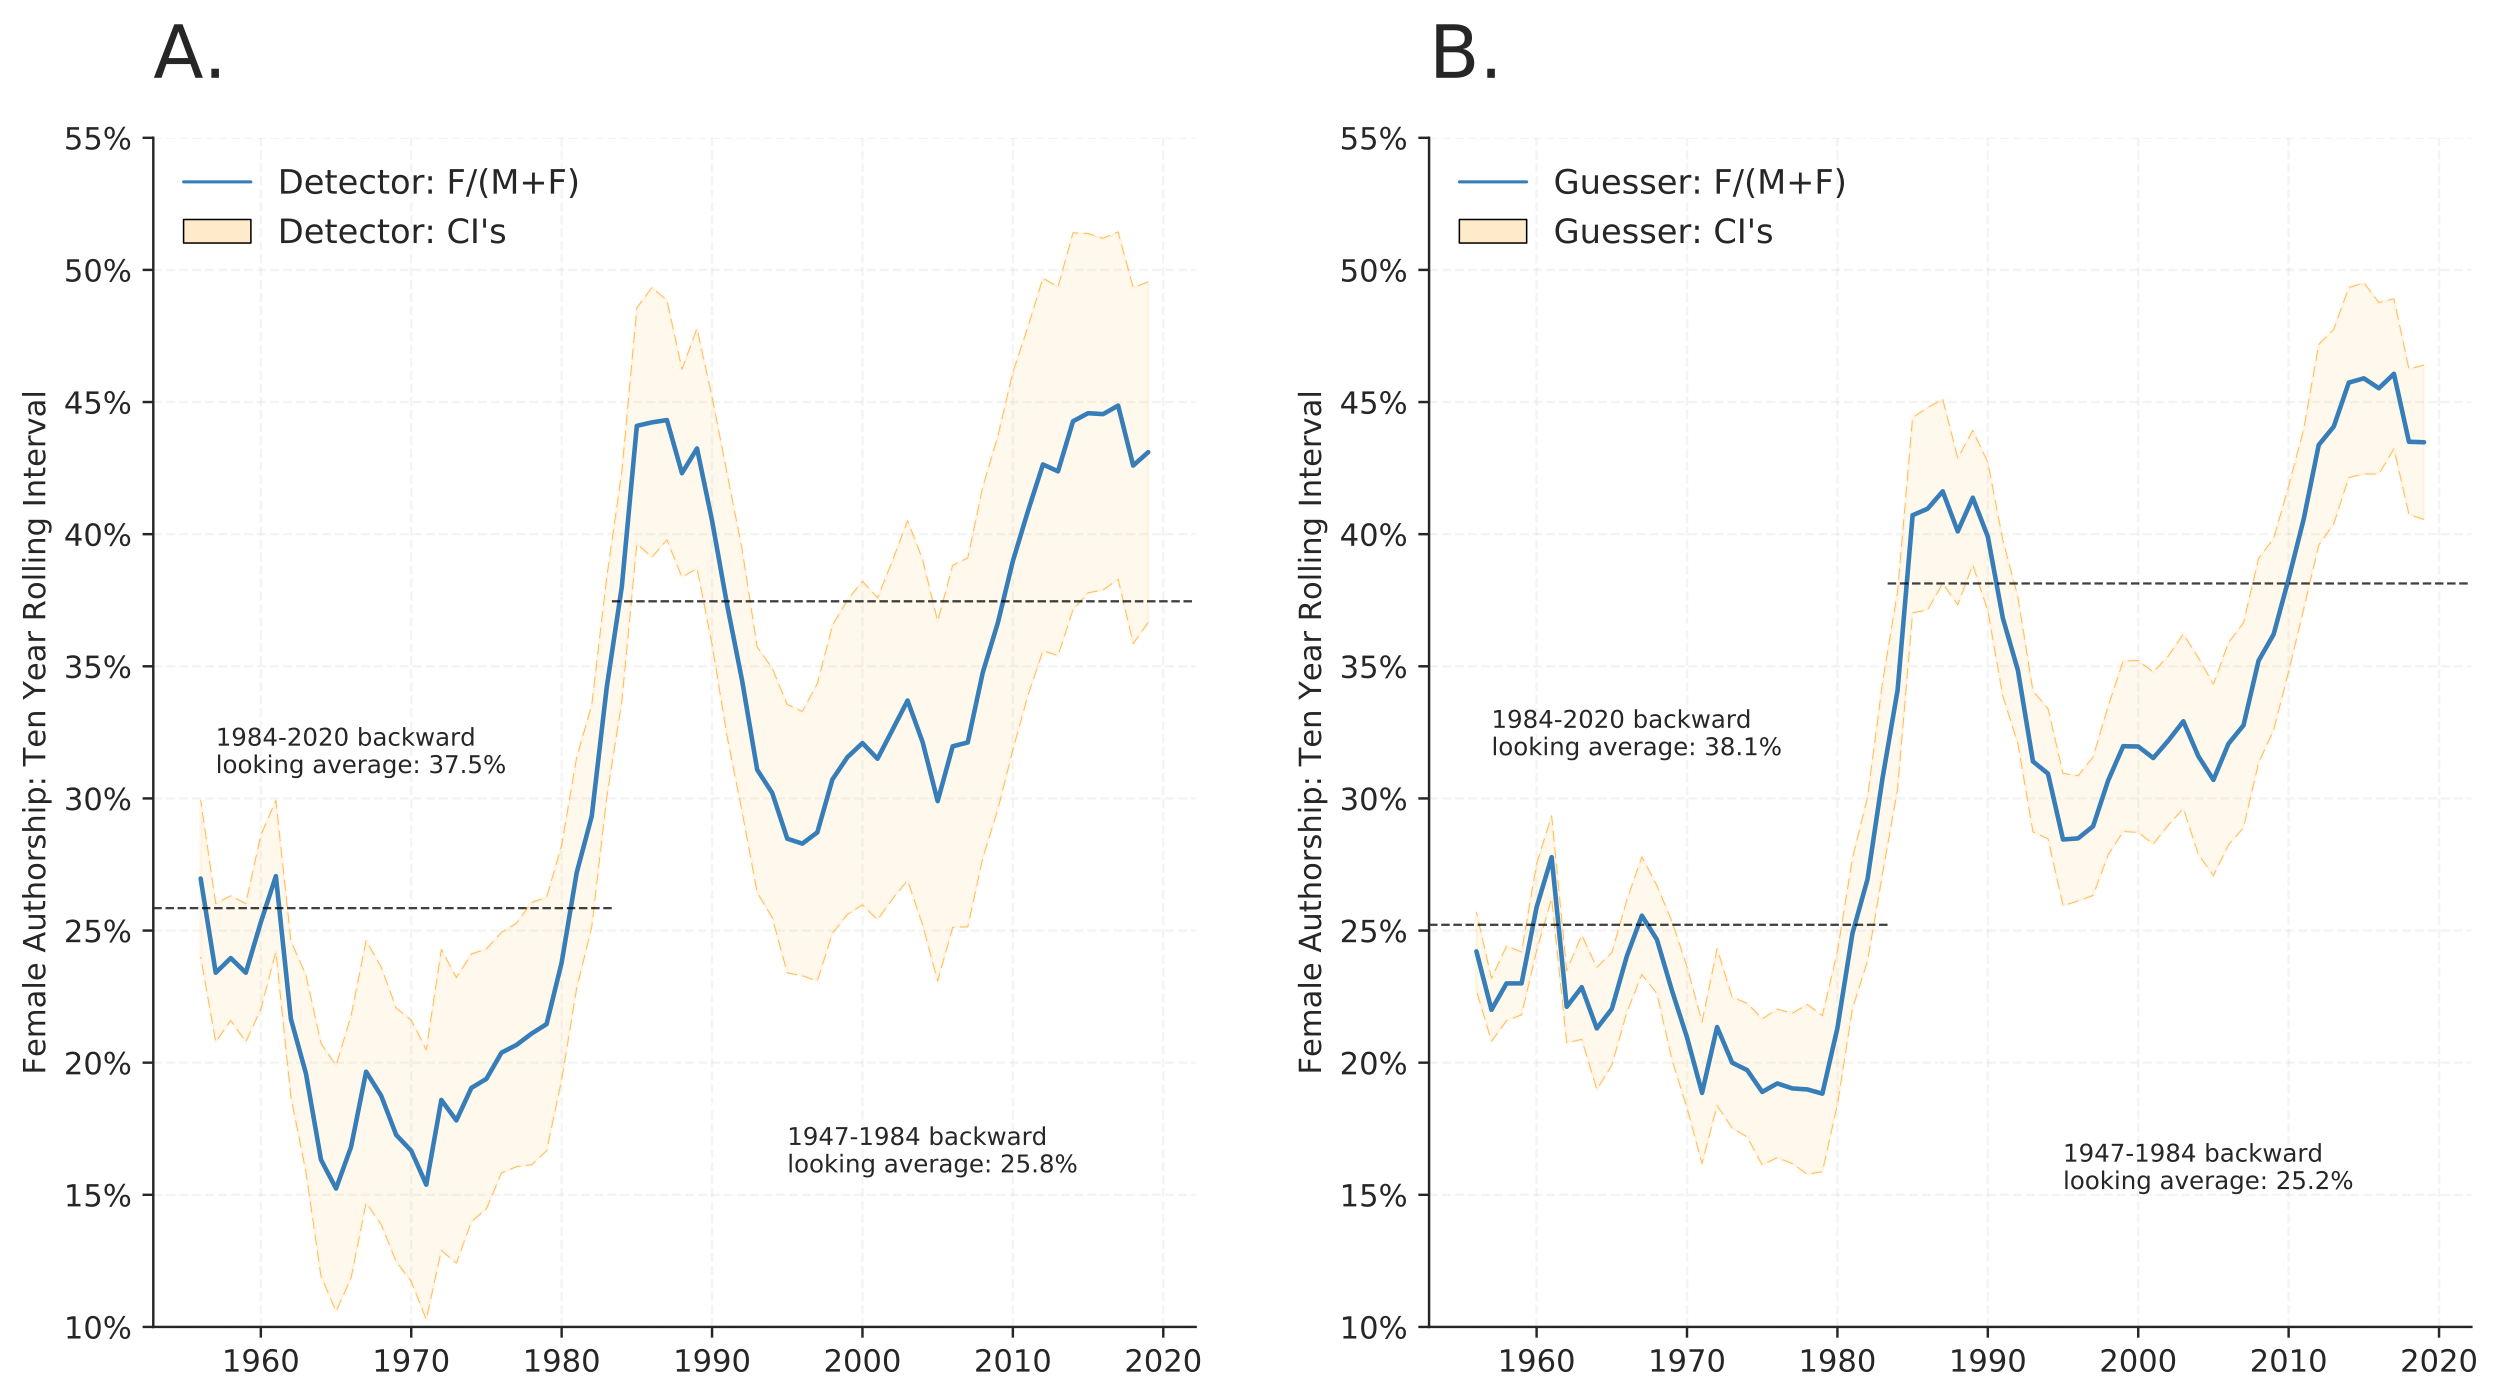 <?xml version="1.0" encoding="utf-8" standalone="no"?>
<!DOCTYPE svg PUBLIC "-//W3C//DTD SVG 1.1//EN"
  "http://www.w3.org/Graphics/SVG/1.1/DTD/svg11.dtd">
<!-- Created with matplotlib (https://matplotlib.org/) -->
<svg height="457.6pt" version="1.1" viewBox="0 0 817.153 457.6" width="817.153pt" xmlns="http://www.w3.org/2000/svg" xmlns:xlink="http://www.w3.org/1999/xlink">
 <defs>
  <style type="text/css">
*{stroke-linecap:butt;stroke-linejoin:round;}
  </style>
 </defs>
 <g id="figure_1">
  <g id="patch_1">
   <path d="M 0 457.6 
L 817.153 457.6 
L 817.153 0 
L 0 0 
z
" style="fill:#ffffff;"/>
  </g>
  <g id="axes_1">
   <g id="patch_2">
    <path d="M 50.105 433.722 
L 390.797 433.722 
L 390.797 45.04 
L 50.105 45.04 
z
" style="fill:#ffffff;"/>
   </g>
   <g id="matplotlib.axis_1">
    <g id="xtick_1">
     <g id="line2d_1">
      <path clip-path="url(#p992720420b)" d="M 85.256 433.722 
L 85.256 45.04 
" style="fill:none;stroke:#cccccc;stroke-dasharray:2.96,1.28;stroke-dashoffset:0;stroke-opacity:0.2;stroke-width:0.8;"/>
     </g>
     <g id="line2d_2">
      <defs>
       <path d="M 0 0 
L 0 3.5 
" id="mc04961ae1a" style="stroke:#262626;stroke-width:0.8;"/>
      </defs>
      <g>
       <use style="fill:#262626;stroke:#262626;stroke-width:0.8;" x="85.256" xlink:href="#mc04961ae1a" y="433.722"/>
      </g>
     </g>
     <g id="text_1">
      <!-- 1960 -->
      <defs>
       <path d="M 12.406 8.297 
L 28.516 8.297 
L 28.516 63.922 
L 10.984 60.406 
L 10.984 69.391 
L 28.422 72.906 
L 38.281 72.906 
L 38.281 8.297 
L 54.391 8.297 
L 54.391 0 
L 12.406 0 
z
" id="DejaVuSans-49"/>
       <path d="M 10.984 1.516 
L 10.984 10.5 
Q 14.703 8.734 18.5 7.812 
Q 22.312 6.891 25.984 6.891 
Q 35.75 6.891 40.891 13.453 
Q 46.047 20.016 46.781 33.406 
Q 43.953 29.203 39.594 26.953 
Q 35.25 24.703 29.984 24.703 
Q 19.047 24.703 12.672 31.312 
Q 6.297 37.938 6.297 49.422 
Q 6.297 60.641 12.938 67.422 
Q 19.578 74.219 30.609 74.219 
Q 43.266 74.219 49.922 64.516 
Q 56.594 54.828 56.594 36.375 
Q 56.594 19.141 48.406 8.859 
Q 40.234 -1.422 26.422 -1.422 
Q 22.703 -1.422 18.891 -0.688 
Q 15.094 0.047 10.984 1.516 
z
M 30.609 32.422 
Q 37.25 32.422 41.125 36.953 
Q 45.016 41.5 45.016 49.422 
Q 45.016 57.281 41.125 61.844 
Q 37.25 66.406 30.609 66.406 
Q 23.969 66.406 20.094 61.844 
Q 16.219 57.281 16.219 49.422 
Q 16.219 41.5 20.094 36.953 
Q 23.969 32.422 30.609 32.422 
z
" id="DejaVuSans-57"/>
       <path d="M 33.016 40.375 
Q 26.375 40.375 22.484 35.828 
Q 18.609 31.297 18.609 23.391 
Q 18.609 15.531 22.484 10.953 
Q 26.375 6.391 33.016 6.391 
Q 39.656 6.391 43.531 10.953 
Q 47.406 15.531 47.406 23.391 
Q 47.406 31.297 43.531 35.828 
Q 39.656 40.375 33.016 40.375 
z
M 52.594 71.297 
L 52.594 62.312 
Q 48.875 64.062 45.094 64.984 
Q 41.312 65.922 37.594 65.922 
Q 27.828 65.922 22.672 59.328 
Q 17.531 52.734 16.797 39.406 
Q 19.672 43.656 24.016 45.922 
Q 28.375 48.188 33.594 48.188 
Q 44.578 48.188 50.953 41.516 
Q 57.328 34.859 57.328 23.391 
Q 57.328 12.156 50.688 5.359 
Q 44.047 -1.422 33.016 -1.422 
Q 20.359 -1.422 13.672 8.266 
Q 6.984 17.969 6.984 36.375 
Q 6.984 53.656 15.188 63.938 
Q 23.391 74.219 37.203 74.219 
Q 40.922 74.219 44.703 73.484 
Q 48.484 72.75 52.594 71.297 
z
" id="DejaVuSans-54"/>
       <path d="M 31.781 66.406 
Q 24.172 66.406 20.328 58.906 
Q 16.5 51.422 16.5 36.375 
Q 16.5 21.391 20.328 13.891 
Q 24.172 6.391 31.781 6.391 
Q 39.453 6.391 43.281 13.891 
Q 47.125 21.391 47.125 36.375 
Q 47.125 51.422 43.281 58.906 
Q 39.453 66.406 31.781 66.406 
z
M 31.781 74.219 
Q 44.047 74.219 50.516 64.516 
Q 56.984 54.828 56.984 36.375 
Q 56.984 17.969 50.516 8.266 
Q 44.047 -1.422 31.781 -1.422 
Q 19.531 -1.422 13.062 8.266 
Q 6.594 17.969 6.594 36.375 
Q 6.594 54.828 13.062 64.516 
Q 19.531 74.219 31.781 74.219 
z
" id="DejaVuSans-48"/>
      </defs>
      <g style="fill:#262626;" transform="translate(72.531 448.32)scale(0.1 -0.1)">
       <use xlink:href="#DejaVuSans-49"/>
       <use x="63.623" xlink:href="#DejaVuSans-57"/>
       <use x="127.246" xlink:href="#DejaVuSans-54"/>
       <use x="190.869" xlink:href="#DejaVuSans-48"/>
      </g>
     </g>
    </g>
    <g id="xtick_2">
     <g id="line2d_3">
      <path clip-path="url(#p992720420b)" d="M 134.418 433.722 
L 134.418 45.04 
" style="fill:none;stroke:#cccccc;stroke-dasharray:2.96,1.28;stroke-dashoffset:0;stroke-opacity:0.2;stroke-width:0.8;"/>
     </g>
     <g id="line2d_4">
      <g>
       <use style="fill:#262626;stroke:#262626;stroke-width:0.8;" x="134.418" xlink:href="#mc04961ae1a" y="433.722"/>
      </g>
     </g>
     <g id="text_2">
      <!-- 1970 -->
      <defs>
       <path d="M 8.203 72.906 
L 55.078 72.906 
L 55.078 68.703 
L 28.609 0 
L 18.312 0 
L 43.219 64.594 
L 8.203 64.594 
z
" id="DejaVuSans-55"/>
      </defs>
      <g style="fill:#262626;" transform="translate(121.693 448.32)scale(0.1 -0.1)">
       <use xlink:href="#DejaVuSans-49"/>
       <use x="63.623" xlink:href="#DejaVuSans-57"/>
       <use x="127.246" xlink:href="#DejaVuSans-55"/>
       <use x="190.869" xlink:href="#DejaVuSans-48"/>
      </g>
     </g>
    </g>
    <g id="xtick_3">
     <g id="line2d_5">
      <path clip-path="url(#p992720420b)" d="M 183.58 433.722 
L 183.58 45.04 
" style="fill:none;stroke:#cccccc;stroke-dasharray:2.96,1.28;stroke-dashoffset:0;stroke-opacity:0.2;stroke-width:0.8;"/>
     </g>
     <g id="line2d_6">
      <g>
       <use style="fill:#262626;stroke:#262626;stroke-width:0.8;" x="183.58" xlink:href="#mc04961ae1a" y="433.722"/>
      </g>
     </g>
     <g id="text_3">
      <!-- 1980 -->
      <defs>
       <path d="M 31.781 34.625 
Q 24.75 34.625 20.719 30.859 
Q 16.703 27.094 16.703 20.516 
Q 16.703 13.922 20.719 10.156 
Q 24.75 6.391 31.781 6.391 
Q 38.812 6.391 42.859 10.172 
Q 46.922 13.969 46.922 20.516 
Q 46.922 27.094 42.891 30.859 
Q 38.875 34.625 31.781 34.625 
z
M 21.922 38.812 
Q 15.578 40.375 12.031 44.719 
Q 8.5 49.078 8.5 55.328 
Q 8.5 64.062 14.719 69.141 
Q 20.953 74.219 31.781 74.219 
Q 42.672 74.219 48.875 69.141 
Q 55.078 64.062 55.078 55.328 
Q 55.078 49.078 51.531 44.719 
Q 48 40.375 41.703 38.812 
Q 48.828 37.156 52.797 32.312 
Q 56.781 27.484 56.781 20.516 
Q 56.781 9.906 50.312 4.234 
Q 43.844 -1.422 31.781 -1.422 
Q 19.734 -1.422 13.25 4.234 
Q 6.781 9.906 6.781 20.516 
Q 6.781 27.484 10.781 32.312 
Q 14.797 37.156 21.922 38.812 
z
M 18.312 54.391 
Q 18.312 48.734 21.844 45.562 
Q 25.391 42.391 31.781 42.391 
Q 38.141 42.391 41.719 45.562 
Q 45.312 48.734 45.312 54.391 
Q 45.312 60.062 41.719 63.234 
Q 38.141 66.406 31.781 66.406 
Q 25.391 66.406 21.844 63.234 
Q 18.312 60.062 18.312 54.391 
z
" id="DejaVuSans-56"/>
      </defs>
      <g style="fill:#262626;" transform="translate(170.855 448.32)scale(0.1 -0.1)">
       <use xlink:href="#DejaVuSans-49"/>
       <use x="63.623" xlink:href="#DejaVuSans-57"/>
       <use x="127.246" xlink:href="#DejaVuSans-56"/>
       <use x="190.869" xlink:href="#DejaVuSans-48"/>
      </g>
     </g>
    </g>
    <g id="xtick_4">
     <g id="line2d_7">
      <path clip-path="url(#p992720420b)" d="M 232.742 433.722 
L 232.742 45.04 
" style="fill:none;stroke:#cccccc;stroke-dasharray:2.96,1.28;stroke-dashoffset:0;stroke-opacity:0.2;stroke-width:0.8;"/>
     </g>
     <g id="line2d_8">
      <g>
       <use style="fill:#262626;stroke:#262626;stroke-width:0.8;" x="232.742" xlink:href="#mc04961ae1a" y="433.722"/>
      </g>
     </g>
     <g id="text_4">
      <!-- 1990 -->
      <g style="fill:#262626;" transform="translate(220.017 448.32)scale(0.1 -0.1)">
       <use xlink:href="#DejaVuSans-49"/>
       <use x="63.623" xlink:href="#DejaVuSans-57"/>
       <use x="127.246" xlink:href="#DejaVuSans-57"/>
       <use x="190.869" xlink:href="#DejaVuSans-48"/>
      </g>
     </g>
    </g>
    <g id="xtick_5">
     <g id="line2d_9">
      <path clip-path="url(#p992720420b)" d="M 281.904 433.722 
L 281.904 45.04 
" style="fill:none;stroke:#cccccc;stroke-dasharray:2.96,1.28;stroke-dashoffset:0;stroke-opacity:0.2;stroke-width:0.8;"/>
     </g>
     <g id="line2d_10">
      <g>
       <use style="fill:#262626;stroke:#262626;stroke-width:0.8;" x="281.904" xlink:href="#mc04961ae1a" y="433.722"/>
      </g>
     </g>
     <g id="text_5">
      <!-- 2000 -->
      <defs>
       <path d="M 19.188 8.297 
L 53.609 8.297 
L 53.609 0 
L 7.328 0 
L 7.328 8.297 
Q 12.938 14.109 22.625 23.891 
Q 32.328 33.688 34.812 36.531 
Q 39.547 41.844 41.422 45.531 
Q 43.312 49.219 43.312 52.781 
Q 43.312 58.594 39.234 62.25 
Q 35.156 65.922 28.609 65.922 
Q 23.969 65.922 18.812 64.312 
Q 13.672 62.703 7.812 59.422 
L 7.812 69.391 
Q 13.766 71.781 18.938 73 
Q 24.125 74.219 28.422 74.219 
Q 39.75 74.219 46.484 68.547 
Q 53.219 62.891 53.219 53.422 
Q 53.219 48.922 51.531 44.891 
Q 49.859 40.875 45.406 35.406 
Q 44.188 33.984 37.641 27.219 
Q 31.109 20.453 19.188 8.297 
z
" id="DejaVuSans-50"/>
      </defs>
      <g style="fill:#262626;" transform="translate(269.179 448.32)scale(0.1 -0.1)">
       <use xlink:href="#DejaVuSans-50"/>
       <use x="63.623" xlink:href="#DejaVuSans-48"/>
       <use x="127.246" xlink:href="#DejaVuSans-48"/>
       <use x="190.869" xlink:href="#DejaVuSans-48"/>
      </g>
     </g>
    </g>
    <g id="xtick_6">
     <g id="line2d_11">
      <path clip-path="url(#p992720420b)" d="M 331.066 433.722 
L 331.066 45.04 
" style="fill:none;stroke:#cccccc;stroke-dasharray:2.96,1.28;stroke-dashoffset:0;stroke-opacity:0.2;stroke-width:0.8;"/>
     </g>
     <g id="line2d_12">
      <g>
       <use style="fill:#262626;stroke:#262626;stroke-width:0.8;" x="331.066" xlink:href="#mc04961ae1a" y="433.722"/>
      </g>
     </g>
     <g id="text_6">
      <!-- 2010 -->
      <g style="fill:#262626;" transform="translate(318.341 448.32)scale(0.1 -0.1)">
       <use xlink:href="#DejaVuSans-50"/>
       <use x="63.623" xlink:href="#DejaVuSans-48"/>
       <use x="127.246" xlink:href="#DejaVuSans-49"/>
       <use x="190.869" xlink:href="#DejaVuSans-48"/>
      </g>
     </g>
    </g>
    <g id="xtick_7">
     <g id="line2d_13">
      <path clip-path="url(#p992720420b)" d="M 380.228 433.722 
L 380.228 45.04 
" style="fill:none;stroke:#cccccc;stroke-dasharray:2.96,1.28;stroke-dashoffset:0;stroke-opacity:0.2;stroke-width:0.8;"/>
     </g>
     <g id="line2d_14">
      <g>
       <use style="fill:#262626;stroke:#262626;stroke-width:0.8;" x="380.228" xlink:href="#mc04961ae1a" y="433.722"/>
      </g>
     </g>
     <g id="text_7">
      <!-- 2020 -->
      <g style="fill:#262626;" transform="translate(367.503 448.32)scale(0.1 -0.1)">
       <use xlink:href="#DejaVuSans-50"/>
       <use x="63.623" xlink:href="#DejaVuSans-48"/>
       <use x="127.246" xlink:href="#DejaVuSans-50"/>
       <use x="190.869" xlink:href="#DejaVuSans-48"/>
      </g>
     </g>
    </g>
   </g>
   <g id="matplotlib.axis_2">
    <g id="ytick_1">
     <g id="line2d_15">
      <path clip-path="url(#p992720420b)" d="M 50.105 433.722 
L 390.797 433.722 
" style="fill:none;stroke:#cccccc;stroke-dasharray:2.96,1.28;stroke-dashoffset:0;stroke-opacity:0.2;stroke-width:0.8;"/>
     </g>
     <g id="line2d_16">
      <defs>
       <path d="M 0 0 
L -3.5 0 
" id="m5d630f0982" style="stroke:#262626;stroke-width:0.8;"/>
      </defs>
      <g>
       <use style="fill:#262626;stroke:#262626;stroke-width:0.8;" x="50.105" xlink:href="#m5d630f0982" y="433.722"/>
      </g>
     </g>
     <g id="text_8">
      <!-- 10% -->
      <defs>
       <path d="M 72.703 32.078 
Q 68.453 32.078 66.031 28.469 
Q 63.625 24.859 63.625 18.406 
Q 63.625 12.062 66.031 8.422 
Q 68.453 4.781 72.703 4.781 
Q 76.859 4.781 79.266 8.422 
Q 81.688 12.062 81.688 18.406 
Q 81.688 24.812 79.266 28.438 
Q 76.859 32.078 72.703 32.078 
z
M 72.703 38.281 
Q 80.422 38.281 84.953 32.906 
Q 89.5 27.547 89.5 18.406 
Q 89.5 9.281 84.938 3.922 
Q 80.375 -1.422 72.703 -1.422 
Q 64.891 -1.422 60.344 3.922 
Q 55.812 9.281 55.812 18.406 
Q 55.812 27.594 60.375 32.938 
Q 64.938 38.281 72.703 38.281 
z
M 22.312 68.016 
Q 18.109 68.016 15.688 64.375 
Q 13.281 60.75 13.281 54.391 
Q 13.281 47.953 15.672 44.328 
Q 18.062 40.719 22.312 40.719 
Q 26.562 40.719 28.969 44.328 
Q 31.391 47.953 31.391 54.391 
Q 31.391 60.688 28.953 64.344 
Q 26.516 68.016 22.312 68.016 
z
M 66.406 74.219 
L 74.219 74.219 
L 28.609 -1.422 
L 20.797 -1.422 
z
M 22.312 74.219 
Q 30.031 74.219 34.609 68.875 
Q 39.203 63.531 39.203 54.391 
Q 39.203 45.172 34.641 39.844 
Q 30.078 34.516 22.312 34.516 
Q 14.547 34.516 10.031 39.859 
Q 5.516 45.219 5.516 54.391 
Q 5.516 63.484 10.047 68.844 
Q 14.594 74.219 22.312 74.219 
z
" id="DejaVuSans-37"/>
      </defs>
      <g style="fill:#262626;" transform="translate(20.878 437.521)scale(0.1 -0.1)">
       <use xlink:href="#DejaVuSans-49"/>
       <use x="63.623" xlink:href="#DejaVuSans-48"/>
       <use x="127.246" xlink:href="#DejaVuSans-37"/>
      </g>
     </g>
    </g>
    <g id="ytick_2">
     <g id="line2d_17">
      <path clip-path="url(#p992720420b)" d="M 50.105 390.535 
L 390.797 390.535 
" style="fill:none;stroke:#cccccc;stroke-dasharray:2.96,1.28;stroke-dashoffset:0;stroke-opacity:0.2;stroke-width:0.8;"/>
     </g>
     <g id="line2d_18">
      <g>
       <use style="fill:#262626;stroke:#262626;stroke-width:0.8;" x="50.105" xlink:href="#m5d630f0982" y="390.535"/>
      </g>
     </g>
     <g id="text_9">
      <!-- 15% -->
      <defs>
       <path d="M 10.797 72.906 
L 49.516 72.906 
L 49.516 64.594 
L 19.828 64.594 
L 19.828 46.734 
Q 21.969 47.469 24.109 47.828 
Q 26.266 48.188 28.422 48.188 
Q 40.625 48.188 47.75 41.5 
Q 54.891 34.812 54.891 23.391 
Q 54.891 11.625 47.562 5.094 
Q 40.234 -1.422 26.906 -1.422 
Q 22.312 -1.422 17.547 -0.641 
Q 12.797 0.141 7.719 1.703 
L 7.719 11.625 
Q 12.109 9.234 16.797 8.062 
Q 21.484 6.891 26.703 6.891 
Q 35.156 6.891 40.078 11.328 
Q 45.016 15.766 45.016 23.391 
Q 45.016 31 40.078 35.438 
Q 35.156 39.891 26.703 39.891 
Q 22.75 39.891 18.812 39.016 
Q 14.891 38.141 10.797 36.281 
z
" id="DejaVuSans-53"/>
      </defs>
      <g style="fill:#262626;" transform="translate(20.878 394.334)scale(0.1 -0.1)">
       <use xlink:href="#DejaVuSans-49"/>
       <use x="63.623" xlink:href="#DejaVuSans-53"/>
       <use x="127.246" xlink:href="#DejaVuSans-37"/>
      </g>
     </g>
    </g>
    <g id="ytick_3">
     <g id="line2d_19">
      <path clip-path="url(#p992720420b)" d="M 50.105 347.348 
L 390.797 347.348 
" style="fill:none;stroke:#cccccc;stroke-dasharray:2.96,1.28;stroke-dashoffset:0;stroke-opacity:0.2;stroke-width:0.8;"/>
     </g>
     <g id="line2d_20">
      <g>
       <use style="fill:#262626;stroke:#262626;stroke-width:0.8;" x="50.105" xlink:href="#m5d630f0982" y="347.348"/>
      </g>
     </g>
     <g id="text_10">
      <!-- 20% -->
      <g style="fill:#262626;" transform="translate(20.878 351.147)scale(0.1 -0.1)">
       <use xlink:href="#DejaVuSans-50"/>
       <use x="63.623" xlink:href="#DejaVuSans-48"/>
       <use x="127.246" xlink:href="#DejaVuSans-37"/>
      </g>
     </g>
    </g>
    <g id="ytick_4">
     <g id="line2d_21">
      <path clip-path="url(#p992720420b)" d="M 50.105 304.161 
L 390.797 304.161 
" style="fill:none;stroke:#cccccc;stroke-dasharray:2.96,1.28;stroke-dashoffset:0;stroke-opacity:0.2;stroke-width:0.8;"/>
     </g>
     <g id="line2d_22">
      <g>
       <use style="fill:#262626;stroke:#262626;stroke-width:0.8;" x="50.105" xlink:href="#m5d630f0982" y="304.161"/>
      </g>
     </g>
     <g id="text_11">
      <!-- 25% -->
      <g style="fill:#262626;" transform="translate(20.878 307.961)scale(0.1 -0.1)">
       <use xlink:href="#DejaVuSans-50"/>
       <use x="63.623" xlink:href="#DejaVuSans-53"/>
       <use x="127.246" xlink:href="#DejaVuSans-37"/>
      </g>
     </g>
    </g>
    <g id="ytick_5">
     <g id="line2d_23">
      <path clip-path="url(#p992720420b)" d="M 50.105 260.974 
L 390.797 260.974 
" style="fill:none;stroke:#cccccc;stroke-dasharray:2.96,1.28;stroke-dashoffset:0;stroke-opacity:0.2;stroke-width:0.8;"/>
     </g>
     <g id="line2d_24">
      <g>
       <use style="fill:#262626;stroke:#262626;stroke-width:0.8;" x="50.105" xlink:href="#m5d630f0982" y="260.974"/>
      </g>
     </g>
     <g id="text_12">
      <!-- 30% -->
      <defs>
       <path d="M 40.578 39.312 
Q 47.656 37.797 51.625 33 
Q 55.609 28.219 55.609 21.188 
Q 55.609 10.406 48.188 4.484 
Q 40.766 -1.422 27.094 -1.422 
Q 22.516 -1.422 17.656 -0.516 
Q 12.797 0.391 7.625 2.203 
L 7.625 11.719 
Q 11.719 9.328 16.594 8.109 
Q 21.484 6.891 26.812 6.891 
Q 36.078 6.891 40.938 10.547 
Q 45.797 14.203 45.797 21.188 
Q 45.797 27.641 41.281 31.266 
Q 36.766 34.906 28.719 34.906 
L 20.219 34.906 
L 20.219 43.016 
L 29.109 43.016 
Q 36.375 43.016 40.234 45.922 
Q 44.094 48.828 44.094 54.297 
Q 44.094 59.906 40.109 62.906 
Q 36.141 65.922 28.719 65.922 
Q 24.656 65.922 20.016 65.031 
Q 15.375 64.156 9.812 62.312 
L 9.812 71.094 
Q 15.438 72.656 20.344 73.438 
Q 25.25 74.219 29.594 74.219 
Q 40.828 74.219 47.359 69.109 
Q 53.906 64.016 53.906 55.328 
Q 53.906 49.266 50.438 45.094 
Q 46.969 40.922 40.578 39.312 
z
" id="DejaVuSans-51"/>
      </defs>
      <g style="fill:#262626;" transform="translate(20.878 264.774)scale(0.1 -0.1)">
       <use xlink:href="#DejaVuSans-51"/>
       <use x="63.623" xlink:href="#DejaVuSans-48"/>
       <use x="127.246" xlink:href="#DejaVuSans-37"/>
      </g>
     </g>
    </g>
    <g id="ytick_6">
     <g id="line2d_25">
      <path clip-path="url(#p992720420b)" d="M 50.105 217.788 
L 390.797 217.788 
" style="fill:none;stroke:#cccccc;stroke-dasharray:2.96,1.28;stroke-dashoffset:0;stroke-opacity:0.2;stroke-width:0.8;"/>
     </g>
     <g id="line2d_26">
      <g>
       <use style="fill:#262626;stroke:#262626;stroke-width:0.8;" x="50.105" xlink:href="#m5d630f0982" y="217.788"/>
      </g>
     </g>
     <g id="text_13">
      <!-- 35% -->
      <g style="fill:#262626;" transform="translate(20.878 221.587)scale(0.1 -0.1)">
       <use xlink:href="#DejaVuSans-51"/>
       <use x="63.623" xlink:href="#DejaVuSans-53"/>
       <use x="127.246" xlink:href="#DejaVuSans-37"/>
      </g>
     </g>
    </g>
    <g id="ytick_7">
     <g id="line2d_27">
      <path clip-path="url(#p992720420b)" d="M 50.105 174.601 
L 390.797 174.601 
" style="fill:none;stroke:#cccccc;stroke-dasharray:2.96,1.28;stroke-dashoffset:0;stroke-opacity:0.2;stroke-width:0.8;"/>
     </g>
     <g id="line2d_28">
      <g>
       <use style="fill:#262626;stroke:#262626;stroke-width:0.8;" x="50.105" xlink:href="#m5d630f0982" y="174.601"/>
      </g>
     </g>
     <g id="text_14">
      <!-- 40% -->
      <defs>
       <path d="M 37.797 64.312 
L 12.891 25.391 
L 37.797 25.391 
z
M 35.203 72.906 
L 47.609 72.906 
L 47.609 25.391 
L 58.016 25.391 
L 58.016 17.188 
L 47.609 17.188 
L 47.609 0 
L 37.797 0 
L 37.797 17.188 
L 4.891 17.188 
L 4.891 26.703 
z
" id="DejaVuSans-52"/>
      </defs>
      <g style="fill:#262626;" transform="translate(20.878 178.4)scale(0.1 -0.1)">
       <use xlink:href="#DejaVuSans-52"/>
       <use x="63.623" xlink:href="#DejaVuSans-48"/>
       <use x="127.246" xlink:href="#DejaVuSans-37"/>
      </g>
     </g>
    </g>
    <g id="ytick_8">
     <g id="line2d_29">
      <path clip-path="url(#p992720420b)" d="M 50.105 131.414 
L 390.797 131.414 
" style="fill:none;stroke:#cccccc;stroke-dasharray:2.96,1.28;stroke-dashoffset:0;stroke-opacity:0.2;stroke-width:0.8;"/>
     </g>
     <g id="line2d_30">
      <g>
       <use style="fill:#262626;stroke:#262626;stroke-width:0.8;" x="50.105" xlink:href="#m5d630f0982" y="131.414"/>
      </g>
     </g>
     <g id="text_15">
      <!-- 45% -->
      <g style="fill:#262626;" transform="translate(20.878 135.213)scale(0.1 -0.1)">
       <use xlink:href="#DejaVuSans-52"/>
       <use x="63.623" xlink:href="#DejaVuSans-53"/>
       <use x="127.246" xlink:href="#DejaVuSans-37"/>
      </g>
     </g>
    </g>
    <g id="ytick_9">
     <g id="line2d_31">
      <path clip-path="url(#p992720420b)" d="M 50.105 88.227 
L 390.797 88.227 
" style="fill:none;stroke:#cccccc;stroke-dasharray:2.96,1.28;stroke-dashoffset:0;stroke-opacity:0.2;stroke-width:0.8;"/>
     </g>
     <g id="line2d_32">
      <g>
       <use style="fill:#262626;stroke:#262626;stroke-width:0.8;" x="50.105" xlink:href="#m5d630f0982" y="88.227"/>
      </g>
     </g>
     <g id="text_16">
      <!-- 50% -->
      <g style="fill:#262626;" transform="translate(20.878 92.026)scale(0.1 -0.1)">
       <use xlink:href="#DejaVuSans-53"/>
       <use x="63.623" xlink:href="#DejaVuSans-48"/>
       <use x="127.246" xlink:href="#DejaVuSans-37"/>
      </g>
     </g>
    </g>
    <g id="ytick_10">
     <g id="line2d_33">
      <path clip-path="url(#p992720420b)" d="M 50.105 45.04 
L 390.797 45.04 
" style="fill:none;stroke:#cccccc;stroke-dasharray:2.96,1.28;stroke-dashoffset:0;stroke-opacity:0.2;stroke-width:0.8;"/>
     </g>
     <g id="line2d_34">
      <g>
       <use style="fill:#262626;stroke:#262626;stroke-width:0.8;" x="50.105" xlink:href="#m5d630f0982" y="45.04"/>
      </g>
     </g>
     <g id="text_17">
      <!-- 55% -->
      <g style="fill:#262626;" transform="translate(20.878 48.839)scale(0.1 -0.1)">
       <use xlink:href="#DejaVuSans-53"/>
       <use x="63.623" xlink:href="#DejaVuSans-53"/>
       <use x="127.246" xlink:href="#DejaVuSans-37"/>
      </g>
     </g>
    </g>
    <g id="text_18">
     <!-- Female Authorship: Ten Year Rolling Interval -->
     <defs>
      <path d="M 9.812 72.906 
L 51.703 72.906 
L 51.703 64.594 
L 19.672 64.594 
L 19.672 43.109 
L 48.578 43.109 
L 48.578 34.812 
L 19.672 34.812 
L 19.672 0 
L 9.812 0 
z
" id="DejaVuSans-70"/>
      <path d="M 56.203 29.594 
L 56.203 25.203 
L 14.891 25.203 
Q 15.484 15.922 20.484 11.062 
Q 25.484 6.203 34.422 6.203 
Q 39.594 6.203 44.453 7.469 
Q 49.312 8.734 54.109 11.281 
L 54.109 2.781 
Q 49.266 0.734 44.188 -0.344 
Q 39.109 -1.422 33.891 -1.422 
Q 20.797 -1.422 13.156 6.188 
Q 5.516 13.812 5.516 26.812 
Q 5.516 40.234 12.766 48.109 
Q 20.016 56 32.328 56 
Q 43.359 56 49.781 48.891 
Q 56.203 41.797 56.203 29.594 
z
M 47.219 32.234 
Q 47.125 39.594 43.094 43.984 
Q 39.062 48.391 32.422 48.391 
Q 24.906 48.391 20.391 44.141 
Q 15.875 39.891 15.188 32.172 
z
" id="DejaVuSans-101"/>
      <path d="M 52 44.188 
Q 55.375 50.25 60.062 53.125 
Q 64.75 56 71.094 56 
Q 79.641 56 84.281 50.016 
Q 88.922 44.047 88.922 33.016 
L 88.922 0 
L 79.891 0 
L 79.891 32.719 
Q 79.891 40.578 77.094 44.375 
Q 74.312 48.188 68.609 48.188 
Q 61.625 48.188 57.562 43.547 
Q 53.516 38.922 53.516 30.906 
L 53.516 0 
L 44.484 0 
L 44.484 32.719 
Q 44.484 40.625 41.703 44.406 
Q 38.922 48.188 33.109 48.188 
Q 26.219 48.188 22.156 43.531 
Q 18.109 38.875 18.109 30.906 
L 18.109 0 
L 9.078 0 
L 9.078 54.688 
L 18.109 54.688 
L 18.109 46.188 
Q 21.188 51.219 25.484 53.609 
Q 29.781 56 35.688 56 
Q 41.656 56 45.828 52.969 
Q 50 49.953 52 44.188 
z
" id="DejaVuSans-109"/>
      <path d="M 34.281 27.484 
Q 23.391 27.484 19.188 25 
Q 14.984 22.516 14.984 16.5 
Q 14.984 11.719 18.141 8.906 
Q 21.297 6.109 26.703 6.109 
Q 34.188 6.109 38.703 11.406 
Q 43.219 16.703 43.219 25.484 
L 43.219 27.484 
z
M 52.203 31.203 
L 52.203 0 
L 43.219 0 
L 43.219 8.297 
Q 40.141 3.328 35.547 0.953 
Q 30.953 -1.422 24.312 -1.422 
Q 15.922 -1.422 10.953 3.297 
Q 6 8.016 6 15.922 
Q 6 25.141 12.172 29.828 
Q 18.359 34.516 30.609 34.516 
L 43.219 34.516 
L 43.219 35.406 
Q 43.219 41.609 39.141 45 
Q 35.062 48.391 27.688 48.391 
Q 23 48.391 18.547 47.266 
Q 14.109 46.141 10.016 43.891 
L 10.016 52.203 
Q 14.938 54.109 19.578 55.047 
Q 24.219 56 28.609 56 
Q 40.484 56 46.344 49.844 
Q 52.203 43.703 52.203 31.203 
z
" id="DejaVuSans-97"/>
      <path d="M 9.422 75.984 
L 18.406 75.984 
L 18.406 0 
L 9.422 0 
z
" id="DejaVuSans-108"/>
      <path id="DejaVuSans-32"/>
      <path d="M 34.188 63.188 
L 20.797 26.906 
L 47.609 26.906 
z
M 28.609 72.906 
L 39.797 72.906 
L 67.578 0 
L 57.328 0 
L 50.688 18.703 
L 17.828 18.703 
L 11.188 0 
L 0.781 0 
z
" id="DejaVuSans-65"/>
      <path d="M 8.5 21.578 
L 8.5 54.688 
L 17.484 54.688 
L 17.484 21.922 
Q 17.484 14.156 20.5 10.266 
Q 23.531 6.391 29.594 6.391 
Q 36.859 6.391 41.078 11.031 
Q 45.312 15.672 45.312 23.688 
L 45.312 54.688 
L 54.297 54.688 
L 54.297 0 
L 45.312 0 
L 45.312 8.406 
Q 42.047 3.422 37.719 1 
Q 33.406 -1.422 27.688 -1.422 
Q 18.266 -1.422 13.375 4.438 
Q 8.5 10.297 8.5 21.578 
z
M 31.109 56 
z
" id="DejaVuSans-117"/>
      <path d="M 18.312 70.219 
L 18.312 54.688 
L 36.812 54.688 
L 36.812 47.703 
L 18.312 47.703 
L 18.312 18.016 
Q 18.312 11.328 20.141 9.422 
Q 21.969 7.516 27.594 7.516 
L 36.812 7.516 
L 36.812 0 
L 27.594 0 
Q 17.188 0 13.234 3.875 
Q 9.281 7.766 9.281 18.016 
L 9.281 47.703 
L 2.688 47.703 
L 2.688 54.688 
L 9.281 54.688 
L 9.281 70.219 
z
" id="DejaVuSans-116"/>
      <path d="M 54.891 33.016 
L 54.891 0 
L 45.906 0 
L 45.906 32.719 
Q 45.906 40.484 42.875 44.328 
Q 39.844 48.188 33.797 48.188 
Q 26.516 48.188 22.312 43.547 
Q 18.109 38.922 18.109 30.906 
L 18.109 0 
L 9.078 0 
L 9.078 75.984 
L 18.109 75.984 
L 18.109 46.188 
Q 21.344 51.125 25.703 53.562 
Q 30.078 56 35.797 56 
Q 45.219 56 50.047 50.172 
Q 54.891 44.344 54.891 33.016 
z
" id="DejaVuSans-104"/>
      <path d="M 30.609 48.391 
Q 23.391 48.391 19.188 42.75 
Q 14.984 37.109 14.984 27.297 
Q 14.984 17.484 19.156 11.844 
Q 23.344 6.203 30.609 6.203 
Q 37.797 6.203 41.984 11.859 
Q 46.188 17.531 46.188 27.297 
Q 46.188 37.016 41.984 42.703 
Q 37.797 48.391 30.609 48.391 
z
M 30.609 56 
Q 42.328 56 49.016 48.375 
Q 55.719 40.766 55.719 27.297 
Q 55.719 13.875 49.016 6.219 
Q 42.328 -1.422 30.609 -1.422 
Q 18.844 -1.422 12.172 6.219 
Q 5.516 13.875 5.516 27.297 
Q 5.516 40.766 12.172 48.375 
Q 18.844 56 30.609 56 
z
" id="DejaVuSans-111"/>
      <path d="M 41.109 46.297 
Q 39.594 47.172 37.812 47.578 
Q 36.031 48 33.891 48 
Q 26.266 48 22.188 43.047 
Q 18.109 38.094 18.109 28.812 
L 18.109 0 
L 9.078 0 
L 9.078 54.688 
L 18.109 54.688 
L 18.109 46.188 
Q 20.953 51.172 25.484 53.578 
Q 30.031 56 36.531 56 
Q 37.453 56 38.578 55.875 
Q 39.703 55.766 41.062 55.516 
z
" id="DejaVuSans-114"/>
      <path d="M 44.281 53.078 
L 44.281 44.578 
Q 40.484 46.531 36.375 47.5 
Q 32.281 48.484 27.875 48.484 
Q 21.188 48.484 17.844 46.438 
Q 14.5 44.391 14.5 40.281 
Q 14.5 37.156 16.891 35.375 
Q 19.281 33.594 26.516 31.984 
L 29.594 31.297 
Q 39.156 29.25 43.188 25.516 
Q 47.219 21.781 47.219 15.094 
Q 47.219 7.469 41.188 3.016 
Q 35.156 -1.422 24.609 -1.422 
Q 20.219 -1.422 15.453 -0.562 
Q 10.688 0.297 5.422 2 
L 5.422 11.281 
Q 10.406 8.688 15.234 7.391 
Q 20.062 6.109 24.812 6.109 
Q 31.156 6.109 34.562 8.281 
Q 37.984 10.453 37.984 14.406 
Q 37.984 18.062 35.516 20.016 
Q 33.062 21.969 24.703 23.781 
L 21.578 24.516 
Q 13.234 26.266 9.516 29.906 
Q 5.812 33.547 5.812 39.891 
Q 5.812 47.609 11.281 51.797 
Q 16.75 56 26.812 56 
Q 31.781 56 36.172 55.266 
Q 40.578 54.547 44.281 53.078 
z
" id="DejaVuSans-115"/>
      <path d="M 9.422 54.688 
L 18.406 54.688 
L 18.406 0 
L 9.422 0 
z
M 9.422 75.984 
L 18.406 75.984 
L 18.406 64.594 
L 9.422 64.594 
z
" id="DejaVuSans-105"/>
      <path d="M 18.109 8.203 
L 18.109 -20.797 
L 9.078 -20.797 
L 9.078 54.688 
L 18.109 54.688 
L 18.109 46.391 
Q 20.953 51.266 25.266 53.625 
Q 29.594 56 35.594 56 
Q 45.562 56 51.781 48.094 
Q 58.016 40.188 58.016 27.297 
Q 58.016 14.406 51.781 6.484 
Q 45.562 -1.422 35.594 -1.422 
Q 29.594 -1.422 25.266 0.953 
Q 20.953 3.328 18.109 8.203 
z
M 48.688 27.297 
Q 48.688 37.203 44.609 42.844 
Q 40.531 48.484 33.406 48.484 
Q 26.266 48.484 22.188 42.844 
Q 18.109 37.203 18.109 27.297 
Q 18.109 17.391 22.188 11.75 
Q 26.266 6.109 33.406 6.109 
Q 40.531 6.109 44.609 11.75 
Q 48.688 17.391 48.688 27.297 
z
" id="DejaVuSans-112"/>
      <path d="M 11.719 12.406 
L 22.016 12.406 
L 22.016 0 
L 11.719 0 
z
M 11.719 51.703 
L 22.016 51.703 
L 22.016 39.312 
L 11.719 39.312 
z
" id="DejaVuSans-58"/>
      <path d="M -0.297 72.906 
L 61.375 72.906 
L 61.375 64.594 
L 35.5 64.594 
L 35.5 0 
L 25.594 0 
L 25.594 64.594 
L -0.297 64.594 
z
" id="DejaVuSans-84"/>
      <path d="M 54.891 33.016 
L 54.891 0 
L 45.906 0 
L 45.906 32.719 
Q 45.906 40.484 42.875 44.328 
Q 39.844 48.188 33.797 48.188 
Q 26.516 48.188 22.312 43.547 
Q 18.109 38.922 18.109 30.906 
L 18.109 0 
L 9.078 0 
L 9.078 54.688 
L 18.109 54.688 
L 18.109 46.188 
Q 21.344 51.125 25.703 53.562 
Q 30.078 56 35.797 56 
Q 45.219 56 50.047 50.172 
Q 54.891 44.344 54.891 33.016 
z
" id="DejaVuSans-110"/>
      <path d="M -0.203 72.906 
L 10.406 72.906 
L 30.609 42.922 
L 50.688 72.906 
L 61.281 72.906 
L 35.5 34.719 
L 35.5 0 
L 25.594 0 
L 25.594 34.719 
z
" id="DejaVuSans-89"/>
      <path d="M 44.391 34.188 
Q 47.562 33.109 50.562 29.594 
Q 53.562 26.078 56.594 19.922 
L 66.609 0 
L 56 0 
L 46.688 18.703 
Q 43.062 26.031 39.672 28.422 
Q 36.281 30.812 30.422 30.812 
L 19.672 30.812 
L 19.672 0 
L 9.812 0 
L 9.812 72.906 
L 32.078 72.906 
Q 44.578 72.906 50.734 67.672 
Q 56.891 62.453 56.891 51.906 
Q 56.891 45.016 53.688 40.469 
Q 50.484 35.938 44.391 34.188 
z
M 19.672 64.797 
L 19.672 38.922 
L 32.078 38.922 
Q 39.203 38.922 42.844 42.219 
Q 46.484 45.516 46.484 51.906 
Q 46.484 58.297 42.844 61.547 
Q 39.203 64.797 32.078 64.797 
z
" id="DejaVuSans-82"/>
      <path d="M 45.406 27.984 
Q 45.406 37.75 41.375 43.109 
Q 37.359 48.484 30.078 48.484 
Q 22.859 48.484 18.828 43.109 
Q 14.797 37.75 14.797 27.984 
Q 14.797 18.266 18.828 12.891 
Q 22.859 7.516 30.078 7.516 
Q 37.359 7.516 41.375 12.891 
Q 45.406 18.266 45.406 27.984 
z
M 54.391 6.781 
Q 54.391 -7.172 48.188 -13.984 
Q 42 -20.797 29.203 -20.797 
Q 24.469 -20.797 20.266 -20.094 
Q 16.062 -19.391 12.109 -17.922 
L 12.109 -9.188 
Q 16.062 -11.328 19.922 -12.344 
Q 23.781 -13.375 27.781 -13.375 
Q 36.625 -13.375 41.016 -8.766 
Q 45.406 -4.156 45.406 5.172 
L 45.406 9.625 
Q 42.625 4.781 38.281 2.391 
Q 33.938 0 27.875 0 
Q 17.828 0 11.672 7.656 
Q 5.516 15.328 5.516 27.984 
Q 5.516 40.672 11.672 48.328 
Q 17.828 56 27.875 56 
Q 33.938 56 38.281 53.609 
Q 42.625 51.219 45.406 46.391 
L 45.406 54.688 
L 54.391 54.688 
z
" id="DejaVuSans-103"/>
      <path d="M 9.812 72.906 
L 19.672 72.906 
L 19.672 0 
L 9.812 0 
z
" id="DejaVuSans-73"/>
      <path d="M 2.984 54.688 
L 12.5 54.688 
L 29.594 8.797 
L 46.688 54.688 
L 56.203 54.688 
L 35.688 0 
L 23.484 0 
z
" id="DejaVuSans-118"/>
     </defs>
     <g style="fill:#262626;" transform="translate(14.798 351.244)rotate(-90)scale(0.1 -0.1)">
      <use xlink:href="#DejaVuSans-70"/>
      <use x="57.441" xlink:href="#DejaVuSans-101"/>
      <use x="118.965" xlink:href="#DejaVuSans-109"/>
      <use x="216.377" xlink:href="#DejaVuSans-97"/>
      <use x="277.656" xlink:href="#DejaVuSans-108"/>
      <use x="305.439" xlink:href="#DejaVuSans-101"/>
      <use x="366.963" xlink:href="#DejaVuSans-32"/>
      <use x="398.75" xlink:href="#DejaVuSans-65"/>
      <use x="467.158" xlink:href="#DejaVuSans-117"/>
      <use x="530.537" xlink:href="#DejaVuSans-116"/>
      <use x="569.746" xlink:href="#DejaVuSans-104"/>
      <use x="633.125" xlink:href="#DejaVuSans-111"/>
      <use x="694.307" xlink:href="#DejaVuSans-114"/>
      <use x="735.42" xlink:href="#DejaVuSans-115"/>
      <use x="787.52" xlink:href="#DejaVuSans-104"/>
      <use x="850.898" xlink:href="#DejaVuSans-105"/>
      <use x="878.682" xlink:href="#DejaVuSans-112"/>
      <use x="942.158" xlink:href="#DejaVuSans-58"/>
      <use x="975.85" xlink:href="#DejaVuSans-32"/>
      <use x="1007.637" xlink:href="#DejaVuSans-84"/>
      <use x="1068.455" xlink:href="#DejaVuSans-101"/>
      <use x="1129.979" xlink:href="#DejaVuSans-110"/>
      <use x="1193.357" xlink:href="#DejaVuSans-32"/>
      <use x="1225.145" xlink:href="#DejaVuSans-89"/>
      <use x="1286.025" xlink:href="#DejaVuSans-101"/>
      <use x="1347.549" xlink:href="#DejaVuSans-97"/>
      <use x="1408.828" xlink:href="#DejaVuSans-114"/>
      <use x="1449.941" xlink:href="#DejaVuSans-32"/>
      <use x="1481.729" xlink:href="#DejaVuSans-82"/>
      <use x="1551.148" xlink:href="#DejaVuSans-111"/>
      <use x="1612.33" xlink:href="#DejaVuSans-108"/>
      <use x="1640.113" xlink:href="#DejaVuSans-108"/>
      <use x="1667.896" xlink:href="#DejaVuSans-105"/>
      <use x="1695.68" xlink:href="#DejaVuSans-110"/>
      <use x="1759.059" xlink:href="#DejaVuSans-103"/>
      <use x="1822.535" xlink:href="#DejaVuSans-32"/>
      <use x="1854.322" xlink:href="#DejaVuSans-73"/>
      <use x="1883.814" xlink:href="#DejaVuSans-110"/>
      <use x="1947.193" xlink:href="#DejaVuSans-116"/>
      <use x="1986.402" xlink:href="#DejaVuSans-101"/>
      <use x="2047.926" xlink:href="#DejaVuSans-114"/>
      <use x="2089.039" xlink:href="#DejaVuSans-118"/>
      <use x="2148.219" xlink:href="#DejaVuSans-97"/>
      <use x="2209.498" xlink:href="#DejaVuSans-108"/>
     </g>
    </g>
   </g>
   <g id="PolyCollection_1">
    <defs>
     <path d="M 375.311 -365.466 
L 375.311 -254.144 
L 370.395 -247.251 
L 365.479 -268.239 
L 360.563 -264.748 
L 355.647 -263.825 
L 350.73 -258.275 
L 345.814 -243.268 
L 340.898 -244.905 
L 335.982 -230.237 
L 331.066 -212.52 
L 326.149 -192.997 
L 321.233 -177.143 
L 316.317 -154.633 
L 311.401 -154.483 
L 306.485 -136.893 
L 301.568 -155.26 
L 296.652 -169.831 
L 291.736 -163.782 
L 286.82 -156.96 
L 281.904 -161.836 
L 276.987 -158.726 
L 272.071 -152.507 
L 267.155 -136.924 
L 262.239 -138.664 
L 257.323 -139.599 
L 252.406 -157.671 
L 247.49 -165.848 
L 242.574 -192.199 
L 237.658 -216.886 
L 232.742 -246.941 
L 227.825 -271.839 
L 222.909 -268.942 
L 217.993 -281.128 
L 213.077 -275.474 
L 208.161 -279.847 
L 203.244 -228.272 
L 198.328 -197.004 
L 193.412 -154.535 
L 188.496 -134.577 
L 183.58 -104.639 
L 178.663 -81.439 
L 173.747 -76.892 
L 168.831 -76.266 
L 163.915 -74.19 
L 158.999 -62.485 
L 154.082 -58.292 
L 149.166 -44.7 
L 144.25 -48.898 
L 139.334 -26.319 
L 134.418 -38.736 
L 129.501 -45.21 
L 124.585 -57.355 
L 119.669 -64.408 
L 114.753 -39.854 
L 109.837 -28.948 
L 104.92 -40.417 
L 100.004 -74.489 
L 95.088 -98.98 
L 90.172 -146.479 
L 85.256 -127.697 
L 80.339 -117.034 
L 75.423 -124.07 
L 70.507 -117.034 
L 65.591 -144.767 
L 65.591 -196.078 
L 65.591 -196.078 
L 70.507 -162.277 
L 75.423 -164.813 
L 80.339 -162.277 
L 85.256 -184.647 
L 90.172 -195.964 
L 95.088 -150.019 
L 100.004 -138.891 
L 104.92 -116.629 
L 109.837 -109.295 
L 114.753 -125.615 
L 119.669 -150.19 
L 124.585 -141.556 
L 129.501 -128.068 
L 134.418 -124.186 
L 139.334 -114.455 
L 144.25 -147.244 
L 149.166 -138.077 
L 154.082 -145.759 
L 158.999 -147.443 
L 163.915 -152.864 
L 168.831 -155.865 
L 173.747 -162.63 
L 178.663 -164.307 
L 183.58 -181.311 
L 188.496 -210.113 
L 193.412 -227.089 
L 198.328 -268.983 
L 203.244 -303.379 
L 208.161 -356.967 
L 213.077 -363.61 
L 217.993 -359.467 
L 222.909 -336.921 
L 227.825 -350.186 
L 232.742 -327.916 
L 237.658 -302.941 
L 242.574 -277.991 
L 247.49 -246.166 
L 252.406 -239.179 
L 257.323 -227.34 
L 262.239 -225.038 
L 267.155 -234.151 
L 272.071 -253.126 
L 276.987 -261.499 
L 281.904 -267.599 
L 286.82 -262.235 
L 291.736 -274.397 
L 296.652 -287.401 
L 301.568 -274.785 
L 306.485 -254.577 
L 311.401 -272.847 
L 316.317 -275.227 
L 321.233 -298.478 
L 326.149 -315.024 
L 331.066 -335.911 
L 335.982 -350.736 
L 340.898 -366.665 
L 345.814 -363.811 
L 350.73 -381.529 
L 355.647 -381.263 
L 360.563 -379.726 
L 365.479 -381.799 
L 370.395 -363.618 
L 375.311 -365.466 
z
" id="mb4497d4614" style="stroke:#ffb94e;stroke-opacity:0.1;"/>
    </defs>
    <g clip-path="url(#p992720420b)">
     <use style="fill:#ffb94e;fill-opacity:0.1;stroke:#ffb94e;stroke-opacity:0.1;" x="0" xlink:href="#mb4497d4614" y="457.6"/>
    </g>
   </g>
   <g id="line2d_35">
    <path clip-path="url(#p992720420b)" d="M 375.311 203.456 
L 370.395 210.349 
L 365.479 189.361 
L 360.563 192.852 
L 355.647 193.775 
L 350.73 199.325 
L 345.814 214.332 
L 340.898 212.695 
L 335.982 227.363 
L 331.066 245.08 
L 326.149 264.603 
L 321.233 280.457 
L 316.317 302.967 
L 311.401 303.117 
L 306.485 320.707 
L 301.568 302.34 
L 296.652 287.77 
L 291.736 293.818 
L 286.82 300.64 
L 281.904 295.765 
L 276.987 298.874 
L 272.071 305.093 
L 267.155 320.676 
L 262.239 318.936 
L 257.323 318.001 
L 252.406 299.929 
L 247.49 291.752 
L 242.574 265.402 
L 237.658 240.714 
L 232.742 210.659 
L 227.825 185.762 
L 222.909 188.658 
L 217.993 176.472 
L 213.077 182.126 
L 208.161 177.753 
L 203.244 229.328 
L 198.328 260.596 
L 193.412 303.065 
L 188.496 323.023 
L 183.58 352.961 
L 178.663 376.161 
L 173.747 380.708 
L 168.831 381.334 
L 163.915 383.41 
L 158.999 395.115 
L 154.082 399.308 
L 149.166 412.9 
L 144.25 408.702 
L 139.334 431.281 
L 134.418 418.864 
L 129.501 412.39 
L 124.585 400.245 
L 119.669 393.192 
L 114.753 417.746 
L 109.837 428.652 
L 104.92 417.183 
L 100.004 383.111 
L 95.088 358.62 
L 90.172 311.121 
L 85.256 329.903 
L 80.339 340.566 
L 75.423 333.53 
L 70.507 340.566 
L 65.591 312.833 
" style="fill:none;stroke:#ffb94e;stroke-dasharray:3.6,1.8;stroke-dashoffset:0;stroke-width:0.3;"/>
   </g>
   <g id="line2d_36">
    <path clip-path="url(#p992720420b)" d="M 375.311 92.134 
L 370.395 93.983 
L 365.479 75.802 
L 360.563 77.874 
L 355.647 76.337 
L 350.73 76.071 
L 345.814 93.789 
L 340.898 90.935 
L 335.982 106.864 
L 331.066 121.689 
L 326.149 142.576 
L 321.233 159.122 
L 316.317 182.373 
L 311.401 184.753 
L 306.485 203.023 
L 301.568 182.815 
L 296.652 170.199 
L 291.736 183.204 
L 286.82 195.365 
L 281.904 190.001 
L 276.987 196.101 
L 272.071 204.475 
L 267.155 223.449 
L 262.239 232.562 
L 257.323 230.26 
L 252.406 218.421 
L 247.49 211.435 
L 242.574 179.609 
L 237.658 154.659 
L 232.742 129.684 
L 227.825 107.414 
L 222.909 120.679 
L 217.993 98.133 
L 213.077 93.99 
L 208.161 100.633 
L 203.244 154.221 
L 198.328 188.618 
L 193.412 230.511 
L 188.496 247.487 
L 183.58 276.289 
L 178.663 293.293 
L 173.747 294.97 
L 168.831 301.735 
L 163.915 304.736 
L 158.999 310.157 
L 154.082 311.841 
L 149.166 319.523 
L 144.25 310.356 
L 139.334 343.145 
L 134.418 333.414 
L 129.501 329.532 
L 124.585 316.044 
L 119.669 307.41 
L 114.753 331.985 
L 109.837 348.305 
L 104.92 340.971 
L 100.004 318.709 
L 95.088 307.581 
L 90.172 261.636 
L 85.256 272.953 
L 80.339 295.323 
L 75.423 292.787 
L 70.507 295.323 
L 65.591 261.522 
" style="fill:none;stroke:#ffb94e;stroke-dasharray:3.6,1.8;stroke-dashoffset:0;stroke-width:0.3;"/>
   </g>
   <g id="line2d_37">
    <path clip-path="url(#p992720420b)" d="M 375.311 147.795 
L 370.395 152.166 
L 365.479 132.581 
L 360.563 135.363 
L 355.647 135.056 
L 350.73 137.698 
L 345.814 154.061 
L 340.898 151.815 
L 335.982 167.113 
L 331.066 183.384 
L 326.149 203.589 
L 321.233 219.79 
L 316.317 242.67 
L 311.401 243.935 
L 306.485 261.865 
L 301.568 242.577 
L 296.652 228.984 
L 291.736 238.511 
L 286.82 248.003 
L 281.904 242.883 
L 276.987 247.488 
L 272.071 254.784 
L 267.155 272.063 
L 262.239 275.749 
L 257.323 274.131 
L 252.406 259.175 
L 247.49 251.593 
L 242.574 222.505 
L 237.658 197.687 
L 232.742 170.171 
L 227.825 146.588 
L 222.909 154.668 
L 217.993 137.303 
L 213.077 138.058 
L 208.161 139.193 
L 203.244 191.774 
L 198.328 224.607 
L 193.412 266.788 
L 188.496 285.255 
L 183.58 314.625 
L 178.663 334.727 
L 173.747 337.839 
L 168.831 341.535 
L 163.915 344.073 
L 158.999 352.636 
L 154.082 355.574 
L 149.166 366.211 
L 144.25 359.529 
L 139.334 387.213 
L 134.418 376.139 
L 129.501 370.961 
L 124.585 358.145 
L 119.669 350.301 
L 114.753 374.865 
L 109.837 388.479 
L 104.92 379.077 
L 100.004 350.91 
L 95.088 333.101 
L 90.172 286.378 
L 85.256 301.428 
L 80.339 317.944 
L 75.423 313.159 
L 70.507 317.944 
L 65.591 287.178 
" style="fill:none;stroke:#377eb8;stroke-linecap:round;stroke-width:1.5;"/>
   </g>
   <g id="line2d_38">
    <path clip-path="url(#p992720420b)" d="M 50.105 296.828 
L 200.009 296.828 
" style="fill:none;stroke:#000000;stroke-dasharray:2.775,1.2;stroke-dashoffset:0;stroke-opacity:0.75;stroke-width:0.75;"/>
   </g>
   <g id="line2d_39">
    <path clip-path="url(#p992720420b)" d="M 200.009 196.544 
L 390.797 196.544 
" style="fill:none;stroke:#000000;stroke-dasharray:2.775,1.2;stroke-dashoffset:0;stroke-opacity:0.75;stroke-width:0.75;"/>
   </g>
   <g id="patch_3">
    <path d="M 50.105 433.722 
L 50.105 45.04 
" style="fill:none;stroke:#262626;stroke-linecap:square;stroke-linejoin:miter;stroke-width:0.8;"/>
   </g>
   <g id="patch_4">
    <path d="M 50.105 433.722 
L 390.797 433.722 
" style="fill:none;stroke:#262626;stroke-linecap:square;stroke-linejoin:miter;stroke-width:0.8;"/>
   </g>
   <g id="patch_5">
    <path d="M 252.937 372.411 
Q 211.212 357.282 203.568 299.365 
" style="fill:none;stroke:#ffffff;stroke-linecap:round;stroke-width:0.5;"/>
    <path d="M 202.4 302.747 
L 203.568 299.365 
L 205.573 302.328 
" style="fill:none;stroke:#ffffff;stroke-linecap:round;stroke-width:0.5;"/>
   </g>
   <g id="text_19">
    <!-- 1947-1984 backward -->
    <defs>
     <path d="M 4.891 31.391 
L 31.203 31.391 
L 31.203 23.391 
L 4.891 23.391 
z
" id="DejaVuSans-45"/>
     <path d="M 48.688 27.297 
Q 48.688 37.203 44.609 42.844 
Q 40.531 48.484 33.406 48.484 
Q 26.266 48.484 22.188 42.844 
Q 18.109 37.203 18.109 27.297 
Q 18.109 17.391 22.188 11.75 
Q 26.266 6.109 33.406 6.109 
Q 40.531 6.109 44.609 11.75 
Q 48.688 17.391 48.688 27.297 
z
M 18.109 46.391 
Q 20.953 51.266 25.266 53.625 
Q 29.594 56 35.594 56 
Q 45.562 56 51.781 48.094 
Q 58.016 40.188 58.016 27.297 
Q 58.016 14.406 51.781 6.484 
Q 45.562 -1.422 35.594 -1.422 
Q 29.594 -1.422 25.266 0.953 
Q 20.953 3.328 18.109 8.203 
L 18.109 0 
L 9.078 0 
L 9.078 75.984 
L 18.109 75.984 
z
" id="DejaVuSans-98"/>
     <path d="M 48.781 52.594 
L 48.781 44.188 
Q 44.969 46.297 41.141 47.344 
Q 37.312 48.391 33.406 48.391 
Q 24.656 48.391 19.812 42.844 
Q 14.984 37.312 14.984 27.297 
Q 14.984 17.281 19.812 11.734 
Q 24.656 6.203 33.406 6.203 
Q 37.312 6.203 41.141 7.25 
Q 44.969 8.297 48.781 10.406 
L 48.781 2.094 
Q 45.016 0.344 40.984 -0.531 
Q 36.969 -1.422 32.422 -1.422 
Q 20.062 -1.422 12.781 6.344 
Q 5.516 14.109 5.516 27.297 
Q 5.516 40.672 12.859 48.328 
Q 20.219 56 33.016 56 
Q 37.156 56 41.109 55.141 
Q 45.062 54.297 48.781 52.594 
z
" id="DejaVuSans-99"/>
     <path d="M 9.078 75.984 
L 18.109 75.984 
L 18.109 31.109 
L 44.922 54.688 
L 56.391 54.688 
L 27.391 29.109 
L 57.625 0 
L 45.906 0 
L 18.109 26.703 
L 18.109 0 
L 9.078 0 
z
" id="DejaVuSans-107"/>
     <path d="M 4.203 54.688 
L 13.188 54.688 
L 24.422 12.016 
L 35.594 54.688 
L 46.188 54.688 
L 57.422 12.016 
L 68.609 54.688 
L 77.594 54.688 
L 63.281 0 
L 52.688 0 
L 40.922 44.828 
L 29.109 0 
L 18.5 0 
z
" id="DejaVuSans-119"/>
     <path d="M 45.406 46.391 
L 45.406 75.984 
L 54.391 75.984 
L 54.391 0 
L 45.406 0 
L 45.406 8.203 
Q 42.578 3.328 38.25 0.953 
Q 33.938 -1.422 27.875 -1.422 
Q 17.969 -1.422 11.734 6.484 
Q 5.516 14.406 5.516 27.297 
Q 5.516 40.188 11.734 48.094 
Q 17.969 56 27.875 56 
Q 33.938 56 38.25 53.625 
Q 42.578 51.266 45.406 46.391 
z
M 14.797 27.297 
Q 14.797 17.391 18.875 11.75 
Q 22.953 6.109 30.078 6.109 
Q 37.203 6.109 41.297 11.75 
Q 45.406 17.391 45.406 27.297 
Q 45.406 37.203 41.297 42.844 
Q 37.203 48.484 30.078 48.484 
Q 22.953 48.484 18.875 42.844 
Q 14.797 37.203 14.797 27.297 
z
" id="DejaVuSans-100"/>
    </defs>
    <g style="fill:#262626;" transform="translate(257.323 374.243)scale(0.08 -0.08)">
     <use xlink:href="#DejaVuSans-49"/>
     <use x="63.623" xlink:href="#DejaVuSans-57"/>
     <use x="127.246" xlink:href="#DejaVuSans-52"/>
     <use x="190.869" xlink:href="#DejaVuSans-55"/>
     <use x="254.492" xlink:href="#DejaVuSans-45"/>
     <use x="290.576" xlink:href="#DejaVuSans-49"/>
     <use x="354.199" xlink:href="#DejaVuSans-57"/>
     <use x="417.822" xlink:href="#DejaVuSans-56"/>
     <use x="481.445" xlink:href="#DejaVuSans-52"/>
     <use x="545.068" xlink:href="#DejaVuSans-32"/>
     <use x="576.855" xlink:href="#DejaVuSans-98"/>
     <use x="640.332" xlink:href="#DejaVuSans-97"/>
     <use x="701.611" xlink:href="#DejaVuSans-99"/>
     <use x="756.592" xlink:href="#DejaVuSans-107"/>
     <use x="814.502" xlink:href="#DejaVuSans-119"/>
     <use x="896.289" xlink:href="#DejaVuSans-97"/>
     <use x="957.568" xlink:href="#DejaVuSans-114"/>
     <use x="998.666" xlink:href="#DejaVuSans-100"/>
    </g>
    <!-- looking average: 25.8% -->
    <defs>
     <path d="M 10.688 12.406 
L 21 12.406 
L 21 0 
L 10.688 0 
z
" id="DejaVuSans-46"/>
    </defs>
    <g style="fill:#262626;" transform="translate(257.323 383.201)scale(0.08 -0.08)">
     <use xlink:href="#DejaVuSans-108"/>
     <use x="27.783" xlink:href="#DejaVuSans-111"/>
     <use x="88.965" xlink:href="#DejaVuSans-111"/>
     <use x="150.146" xlink:href="#DejaVuSans-107"/>
     <use x="208.057" xlink:href="#DejaVuSans-105"/>
     <use x="235.84" xlink:href="#DejaVuSans-110"/>
     <use x="299.219" xlink:href="#DejaVuSans-103"/>
     <use x="362.695" xlink:href="#DejaVuSans-32"/>
     <use x="394.482" xlink:href="#DejaVuSans-97"/>
     <use x="455.762" xlink:href="#DejaVuSans-118"/>
     <use x="514.941" xlink:href="#DejaVuSans-101"/>
     <use x="576.465" xlink:href="#DejaVuSans-114"/>
     <use x="617.578" xlink:href="#DejaVuSans-97"/>
     <use x="678.857" xlink:href="#DejaVuSans-103"/>
     <use x="742.334" xlink:href="#DejaVuSans-101"/>
     <use x="803.857" xlink:href="#DejaVuSans-58"/>
     <use x="837.549" xlink:href="#DejaVuSans-32"/>
     <use x="869.336" xlink:href="#DejaVuSans-50"/>
     <use x="932.959" xlink:href="#DejaVuSans-53"/>
     <use x="996.582" xlink:href="#DejaVuSans-46"/>
     <use x="1028.369" xlink:href="#DejaVuSans-56"/>
     <use x="1091.992" xlink:href="#DejaVuSans-37"/>
    </g>
   </g>
   <g id="patch_6">
    <path d="M 121.418 233.248 
Q 137.508 185.835 190.903 196.047 
" style="fill:none;stroke:#ffffff;stroke-linecap:round;stroke-width:0.5;"/>
    <path d="M 188.061 193.875 
L 190.903 196.047 
L 187.459 197.018 
" style="fill:none;stroke:#ffffff;stroke-linecap:round;stroke-width:0.5;"/>
   </g>
   <g id="text_20">
    <!-- 1984-2020 backward -->
    <g style="fill:#262626;" transform="translate(70.507 243.728)scale(0.08 -0.08)">
     <use xlink:href="#DejaVuSans-49"/>
     <use x="63.623" xlink:href="#DejaVuSans-57"/>
     <use x="127.246" xlink:href="#DejaVuSans-56"/>
     <use x="190.869" xlink:href="#DejaVuSans-52"/>
     <use x="254.492" xlink:href="#DejaVuSans-45"/>
     <use x="290.576" xlink:href="#DejaVuSans-50"/>
     <use x="354.199" xlink:href="#DejaVuSans-48"/>
     <use x="417.822" xlink:href="#DejaVuSans-50"/>
     <use x="481.445" xlink:href="#DejaVuSans-48"/>
     <use x="545.068" xlink:href="#DejaVuSans-32"/>
     <use x="576.855" xlink:href="#DejaVuSans-98"/>
     <use x="640.332" xlink:href="#DejaVuSans-97"/>
     <use x="701.611" xlink:href="#DejaVuSans-99"/>
     <use x="756.592" xlink:href="#DejaVuSans-107"/>
     <use x="814.502" xlink:href="#DejaVuSans-119"/>
     <use x="896.289" xlink:href="#DejaVuSans-97"/>
     <use x="957.568" xlink:href="#DejaVuSans-114"/>
     <use x="998.666" xlink:href="#DejaVuSans-100"/>
    </g>
    <!-- looking average: 37.5% -->
    <g style="fill:#262626;" transform="translate(70.507 252.686)scale(0.08 -0.08)">
     <use xlink:href="#DejaVuSans-108"/>
     <use x="27.783" xlink:href="#DejaVuSans-111"/>
     <use x="88.965" xlink:href="#DejaVuSans-111"/>
     <use x="150.146" xlink:href="#DejaVuSans-107"/>
     <use x="208.057" xlink:href="#DejaVuSans-105"/>
     <use x="235.84" xlink:href="#DejaVuSans-110"/>
     <use x="299.219" xlink:href="#DejaVuSans-103"/>
     <use x="362.695" xlink:href="#DejaVuSans-32"/>
     <use x="394.482" xlink:href="#DejaVuSans-97"/>
     <use x="455.762" xlink:href="#DejaVuSans-118"/>
     <use x="514.941" xlink:href="#DejaVuSans-101"/>
     <use x="576.465" xlink:href="#DejaVuSans-114"/>
     <use x="617.578" xlink:href="#DejaVuSans-97"/>
     <use x="678.857" xlink:href="#DejaVuSans-103"/>
     <use x="742.334" xlink:href="#DejaVuSans-101"/>
     <use x="803.857" xlink:href="#DejaVuSans-58"/>
     <use x="837.549" xlink:href="#DejaVuSans-32"/>
     <use x="869.336" xlink:href="#DejaVuSans-51"/>
     <use x="932.959" xlink:href="#DejaVuSans-55"/>
     <use x="996.582" xlink:href="#DejaVuSans-46"/>
     <use x="1028.369" xlink:href="#DejaVuSans-53"/>
     <use x="1091.992" xlink:href="#DejaVuSans-37"/>
    </g>
   </g>
   <g id="text_21">
    <!-- A. -->
    <g style="fill:#262626;" transform="translate(50.105 25.436)scale(0.24 -0.24)">
     <use xlink:href="#DejaVuSans-65"/>
     <use x="68.393" xlink:href="#DejaVuSans-46"/>
    </g>
   </g>
   <g id="legend_1">
    <g id="line2d_40">
     <path d="M 60.005 59.448 
L 82.005 59.448 
" style="fill:none;stroke:#377eb8;stroke-linecap:round;"/>
    </g>
    <g id="line2d_41"/>
    <g id="text_22">
     <!-- Detector: F/(M+F) -->
     <defs>
      <path d="M 19.672 64.797 
L 19.672 8.109 
L 31.594 8.109 
Q 46.688 8.109 53.688 14.938 
Q 60.688 21.781 60.688 36.531 
Q 60.688 51.172 53.688 57.984 
Q 46.688 64.797 31.594 64.797 
z
M 9.812 72.906 
L 30.078 72.906 
Q 51.266 72.906 61.172 64.094 
Q 71.094 55.281 71.094 36.531 
Q 71.094 17.672 61.125 8.828 
Q 51.172 0 30.078 0 
L 9.812 0 
z
" id="DejaVuSans-68"/>
      <path d="M 25.391 72.906 
L 33.688 72.906 
L 8.297 -9.281 
L 0 -9.281 
z
" id="DejaVuSans-47"/>
      <path d="M 31 75.875 
Q 24.469 64.656 21.281 53.656 
Q 18.109 42.672 18.109 31.391 
Q 18.109 20.125 21.312 9.062 
Q 24.516 -2 31 -13.188 
L 23.188 -13.188 
Q 15.875 -1.703 12.234 9.375 
Q 8.594 20.453 8.594 31.391 
Q 8.594 42.281 12.203 53.312 
Q 15.828 64.359 23.188 75.875 
z
" id="DejaVuSans-40"/>
      <path d="M 9.812 72.906 
L 24.516 72.906 
L 43.109 23.297 
L 61.812 72.906 
L 76.516 72.906 
L 76.516 0 
L 66.891 0 
L 66.891 64.016 
L 48.094 14.016 
L 38.188 14.016 
L 19.391 64.016 
L 19.391 0 
L 9.812 0 
z
" id="DejaVuSans-77"/>
      <path d="M 46 62.703 
L 46 35.5 
L 73.188 35.5 
L 73.188 27.203 
L 46 27.203 
L 46 0 
L 37.797 0 
L 37.797 27.203 
L 10.594 27.203 
L 10.594 35.5 
L 37.797 35.5 
L 37.797 62.703 
z
" id="DejaVuSans-43"/>
      <path d="M 8.016 75.875 
L 15.828 75.875 
Q 23.141 64.359 26.781 53.312 
Q 30.422 42.281 30.422 31.391 
Q 30.422 20.453 26.781 9.375 
Q 23.141 -1.703 15.828 -13.188 
L 8.016 -13.188 
Q 14.5 -2 17.703 9.062 
Q 20.906 20.125 20.906 31.391 
Q 20.906 42.672 17.703 53.656 
Q 14.5 64.656 8.016 75.875 
z
" id="DejaVuSans-41"/>
     </defs>
     <g style="fill:#262626;" transform="translate(90.805 63.298)scale(0.11 -0.11)">
      <use xlink:href="#DejaVuSans-68"/>
      <use x="77.002" xlink:href="#DejaVuSans-101"/>
      <use x="138.525" xlink:href="#DejaVuSans-116"/>
      <use x="177.734" xlink:href="#DejaVuSans-101"/>
      <use x="239.258" xlink:href="#DejaVuSans-99"/>
      <use x="294.238" xlink:href="#DejaVuSans-116"/>
      <use x="333.447" xlink:href="#DejaVuSans-111"/>
      <use x="394.629" xlink:href="#DejaVuSans-114"/>
      <use x="435.727" xlink:href="#DejaVuSans-58"/>
      <use x="469.418" xlink:href="#DejaVuSans-32"/>
      <use x="501.205" xlink:href="#DejaVuSans-70"/>
      <use x="558.725" xlink:href="#DejaVuSans-47"/>
      <use x="592.416" xlink:href="#DejaVuSans-40"/>
      <use x="631.43" xlink:href="#DejaVuSans-77"/>
      <use x="717.709" xlink:href="#DejaVuSans-43"/>
      <use x="801.498" xlink:href="#DejaVuSans-70"/>
      <use x="859.018" xlink:href="#DejaVuSans-41"/>
     </g>
    </g>
    <g id="patch_7">
     <path d="M 60.005 79.444 
L 82.005 79.444 
L 82.005 71.744 
L 60.005 71.744 
z
" style="fill:#ffb94e;fill-opacity:0.3;stroke:#000000;stroke-linejoin:miter;stroke-width:0.5;"/>
    </g>
    <g id="text_23">
     <!-- Detector: CI's -->
     <defs>
      <path d="M 64.406 67.281 
L 64.406 56.891 
Q 59.422 61.531 53.781 63.812 
Q 48.141 66.109 41.797 66.109 
Q 29.297 66.109 22.656 58.469 
Q 16.016 50.828 16.016 36.375 
Q 16.016 21.969 22.656 14.328 
Q 29.297 6.688 41.797 6.688 
Q 48.141 6.688 53.781 8.984 
Q 59.422 11.281 64.406 15.922 
L 64.406 5.609 
Q 59.234 2.094 53.438 0.328 
Q 47.656 -1.422 41.219 -1.422 
Q 24.656 -1.422 15.125 8.703 
Q 5.609 18.844 5.609 36.375 
Q 5.609 53.953 15.125 64.078 
Q 24.656 74.219 41.219 74.219 
Q 47.75 74.219 53.531 72.484 
Q 59.328 70.75 64.406 67.281 
z
" id="DejaVuSans-67"/>
      <path d="M 17.922 72.906 
L 17.922 45.797 
L 9.625 45.797 
L 9.625 72.906 
z
" id="DejaVuSans-39"/>
     </defs>
     <g style="fill:#262626;" transform="translate(90.805 79.444)scale(0.11 -0.11)">
      <use xlink:href="#DejaVuSans-68"/>
      <use x="77.002" xlink:href="#DejaVuSans-101"/>
      <use x="138.525" xlink:href="#DejaVuSans-116"/>
      <use x="177.734" xlink:href="#DejaVuSans-101"/>
      <use x="239.258" xlink:href="#DejaVuSans-99"/>
      <use x="294.238" xlink:href="#DejaVuSans-116"/>
      <use x="333.447" xlink:href="#DejaVuSans-111"/>
      <use x="394.629" xlink:href="#DejaVuSans-114"/>
      <use x="435.727" xlink:href="#DejaVuSans-58"/>
      <use x="469.418" xlink:href="#DejaVuSans-32"/>
      <use x="501.205" xlink:href="#DejaVuSans-67"/>
      <use x="571.029" xlink:href="#DejaVuSans-73"/>
      <use x="600.521" xlink:href="#DejaVuSans-39"/>
      <use x="628.012" xlink:href="#DejaVuSans-115"/>
     </g>
    </g>
   </g>
  </g>
  <g id="axes_2">
   <g id="patch_8">
    <path d="M 467.105 433.722 
L 807.797 433.722 
L 807.797 45.04 
L 467.105 45.04 
z
" style="fill:#ffffff;"/>
   </g>
   <g id="matplotlib.axis_3">
    <g id="xtick_8">
     <g id="line2d_42">
      <path clip-path="url(#p93e90e0b96)" d="M 502.256 433.722 
L 502.256 45.04 
" style="fill:none;stroke:#cccccc;stroke-dasharray:2.96,1.28;stroke-dashoffset:0;stroke-opacity:0.2;stroke-width:0.8;"/>
     </g>
     <g id="line2d_43">
      <g>
       <use style="fill:#262626;stroke:#262626;stroke-width:0.8;" x="502.256" xlink:href="#mc04961ae1a" y="433.722"/>
      </g>
     </g>
     <g id="text_24">
      <!-- 1960 -->
      <g style="fill:#262626;" transform="translate(489.531 448.32)scale(0.1 -0.1)">
       <use xlink:href="#DejaVuSans-49"/>
       <use x="63.623" xlink:href="#DejaVuSans-57"/>
       <use x="127.246" xlink:href="#DejaVuSans-54"/>
       <use x="190.869" xlink:href="#DejaVuSans-48"/>
      </g>
     </g>
    </g>
    <g id="xtick_9">
     <g id="line2d_44">
      <path clip-path="url(#p93e90e0b96)" d="M 551.418 433.722 
L 551.418 45.04 
" style="fill:none;stroke:#cccccc;stroke-dasharray:2.96,1.28;stroke-dashoffset:0;stroke-opacity:0.2;stroke-width:0.8;"/>
     </g>
     <g id="line2d_45">
      <g>
       <use style="fill:#262626;stroke:#262626;stroke-width:0.8;" x="551.418" xlink:href="#mc04961ae1a" y="433.722"/>
      </g>
     </g>
     <g id="text_25">
      <!-- 1970 -->
      <g style="fill:#262626;" transform="translate(538.693 448.32)scale(0.1 -0.1)">
       <use xlink:href="#DejaVuSans-49"/>
       <use x="63.623" xlink:href="#DejaVuSans-57"/>
       <use x="127.246" xlink:href="#DejaVuSans-55"/>
       <use x="190.869" xlink:href="#DejaVuSans-48"/>
      </g>
     </g>
    </g>
    <g id="xtick_10">
     <g id="line2d_46">
      <path clip-path="url(#p93e90e0b96)" d="M 600.58 433.722 
L 600.58 45.04 
" style="fill:none;stroke:#cccccc;stroke-dasharray:2.96,1.28;stroke-dashoffset:0;stroke-opacity:0.2;stroke-width:0.8;"/>
     </g>
     <g id="line2d_47">
      <g>
       <use style="fill:#262626;stroke:#262626;stroke-width:0.8;" x="600.58" xlink:href="#mc04961ae1a" y="433.722"/>
      </g>
     </g>
     <g id="text_26">
      <!-- 1980 -->
      <g style="fill:#262626;" transform="translate(587.855 448.32)scale(0.1 -0.1)">
       <use xlink:href="#DejaVuSans-49"/>
       <use x="63.623" xlink:href="#DejaVuSans-57"/>
       <use x="127.246" xlink:href="#DejaVuSans-56"/>
       <use x="190.869" xlink:href="#DejaVuSans-48"/>
      </g>
     </g>
    </g>
    <g id="xtick_11">
     <g id="line2d_48">
      <path clip-path="url(#p93e90e0b96)" d="M 649.742 433.722 
L 649.742 45.04 
" style="fill:none;stroke:#cccccc;stroke-dasharray:2.96,1.28;stroke-dashoffset:0;stroke-opacity:0.2;stroke-width:0.8;"/>
     </g>
     <g id="line2d_49">
      <g>
       <use style="fill:#262626;stroke:#262626;stroke-width:0.8;" x="649.742" xlink:href="#mc04961ae1a" y="433.722"/>
      </g>
     </g>
     <g id="text_27">
      <!-- 1990 -->
      <g style="fill:#262626;" transform="translate(637.017 448.32)scale(0.1 -0.1)">
       <use xlink:href="#DejaVuSans-49"/>
       <use x="63.623" xlink:href="#DejaVuSans-57"/>
       <use x="127.246" xlink:href="#DejaVuSans-57"/>
       <use x="190.869" xlink:href="#DejaVuSans-48"/>
      </g>
     </g>
    </g>
    <g id="xtick_12">
     <g id="line2d_50">
      <path clip-path="url(#p93e90e0b96)" d="M 698.904 433.722 
L 698.904 45.04 
" style="fill:none;stroke:#cccccc;stroke-dasharray:2.96,1.28;stroke-dashoffset:0;stroke-opacity:0.2;stroke-width:0.8;"/>
     </g>
     <g id="line2d_51">
      <g>
       <use style="fill:#262626;stroke:#262626;stroke-width:0.8;" x="698.904" xlink:href="#mc04961ae1a" y="433.722"/>
      </g>
     </g>
     <g id="text_28">
      <!-- 2000 -->
      <g style="fill:#262626;" transform="translate(686.179 448.32)scale(0.1 -0.1)">
       <use xlink:href="#DejaVuSans-50"/>
       <use x="63.623" xlink:href="#DejaVuSans-48"/>
       <use x="127.246" xlink:href="#DejaVuSans-48"/>
       <use x="190.869" xlink:href="#DejaVuSans-48"/>
      </g>
     </g>
    </g>
    <g id="xtick_13">
     <g id="line2d_52">
      <path clip-path="url(#p93e90e0b96)" d="M 748.066 433.722 
L 748.066 45.04 
" style="fill:none;stroke:#cccccc;stroke-dasharray:2.96,1.28;stroke-dashoffset:0;stroke-opacity:0.2;stroke-width:0.8;"/>
     </g>
     <g id="line2d_53">
      <g>
       <use style="fill:#262626;stroke:#262626;stroke-width:0.8;" x="748.066" xlink:href="#mc04961ae1a" y="433.722"/>
      </g>
     </g>
     <g id="text_29">
      <!-- 2010 -->
      <g style="fill:#262626;" transform="translate(735.341 448.32)scale(0.1 -0.1)">
       <use xlink:href="#DejaVuSans-50"/>
       <use x="63.623" xlink:href="#DejaVuSans-48"/>
       <use x="127.246" xlink:href="#DejaVuSans-49"/>
       <use x="190.869" xlink:href="#DejaVuSans-48"/>
      </g>
     </g>
    </g>
    <g id="xtick_14">
     <g id="line2d_54">
      <path clip-path="url(#p93e90e0b96)" d="M 797.228 433.722 
L 797.228 45.04 
" style="fill:none;stroke:#cccccc;stroke-dasharray:2.96,1.28;stroke-dashoffset:0;stroke-opacity:0.2;stroke-width:0.8;"/>
     </g>
     <g id="line2d_55">
      <g>
       <use style="fill:#262626;stroke:#262626;stroke-width:0.8;" x="797.228" xlink:href="#mc04961ae1a" y="433.722"/>
      </g>
     </g>
     <g id="text_30">
      <!-- 2020 -->
      <g style="fill:#262626;" transform="translate(784.503 448.32)scale(0.1 -0.1)">
       <use xlink:href="#DejaVuSans-50"/>
       <use x="63.623" xlink:href="#DejaVuSans-48"/>
       <use x="127.246" xlink:href="#DejaVuSans-50"/>
       <use x="190.869" xlink:href="#DejaVuSans-48"/>
      </g>
     </g>
    </g>
   </g>
   <g id="matplotlib.axis_4">
    <g id="ytick_11">
     <g id="line2d_56">
      <path clip-path="url(#p93e90e0b96)" d="M 467.105 433.722 
L 807.797 433.722 
" style="fill:none;stroke:#cccccc;stroke-dasharray:2.96,1.28;stroke-dashoffset:0;stroke-opacity:0.2;stroke-width:0.8;"/>
     </g>
     <g id="line2d_57">
      <g>
       <use style="fill:#262626;stroke:#262626;stroke-width:0.8;" x="467.105" xlink:href="#m5d630f0982" y="433.722"/>
      </g>
     </g>
     <g id="text_31">
      <!-- 10% -->
      <g style="fill:#262626;" transform="translate(437.878 437.521)scale(0.1 -0.1)">
       <use xlink:href="#DejaVuSans-49"/>
       <use x="63.623" xlink:href="#DejaVuSans-48"/>
       <use x="127.246" xlink:href="#DejaVuSans-37"/>
      </g>
     </g>
    </g>
    <g id="ytick_12">
     <g id="line2d_58">
      <path clip-path="url(#p93e90e0b96)" d="M 467.105 390.535 
L 807.797 390.535 
" style="fill:none;stroke:#cccccc;stroke-dasharray:2.96,1.28;stroke-dashoffset:0;stroke-opacity:0.2;stroke-width:0.8;"/>
     </g>
     <g id="line2d_59">
      <g>
       <use style="fill:#262626;stroke:#262626;stroke-width:0.8;" x="467.105" xlink:href="#m5d630f0982" y="390.535"/>
      </g>
     </g>
     <g id="text_32">
      <!-- 15% -->
      <g style="fill:#262626;" transform="translate(437.878 394.334)scale(0.1 -0.1)">
       <use xlink:href="#DejaVuSans-49"/>
       <use x="63.623" xlink:href="#DejaVuSans-53"/>
       <use x="127.246" xlink:href="#DejaVuSans-37"/>
      </g>
     </g>
    </g>
    <g id="ytick_13">
     <g id="line2d_60">
      <path clip-path="url(#p93e90e0b96)" d="M 467.105 347.348 
L 807.797 347.348 
" style="fill:none;stroke:#cccccc;stroke-dasharray:2.96,1.28;stroke-dashoffset:0;stroke-opacity:0.2;stroke-width:0.8;"/>
     </g>
     <g id="line2d_61">
      <g>
       <use style="fill:#262626;stroke:#262626;stroke-width:0.8;" x="467.105" xlink:href="#m5d630f0982" y="347.348"/>
      </g>
     </g>
     <g id="text_33">
      <!-- 20% -->
      <g style="fill:#262626;" transform="translate(437.878 351.147)scale(0.1 -0.1)">
       <use xlink:href="#DejaVuSans-50"/>
       <use x="63.623" xlink:href="#DejaVuSans-48"/>
       <use x="127.246" xlink:href="#DejaVuSans-37"/>
      </g>
     </g>
    </g>
    <g id="ytick_14">
     <g id="line2d_62">
      <path clip-path="url(#p93e90e0b96)" d="M 467.105 304.161 
L 807.797 304.161 
" style="fill:none;stroke:#cccccc;stroke-dasharray:2.96,1.28;stroke-dashoffset:0;stroke-opacity:0.2;stroke-width:0.8;"/>
     </g>
     <g id="line2d_63">
      <g>
       <use style="fill:#262626;stroke:#262626;stroke-width:0.8;" x="467.105" xlink:href="#m5d630f0982" y="304.161"/>
      </g>
     </g>
     <g id="text_34">
      <!-- 25% -->
      <g style="fill:#262626;" transform="translate(437.878 307.961)scale(0.1 -0.1)">
       <use xlink:href="#DejaVuSans-50"/>
       <use x="63.623" xlink:href="#DejaVuSans-53"/>
       <use x="127.246" xlink:href="#DejaVuSans-37"/>
      </g>
     </g>
    </g>
    <g id="ytick_15">
     <g id="line2d_64">
      <path clip-path="url(#p93e90e0b96)" d="M 467.105 260.974 
L 807.797 260.974 
" style="fill:none;stroke:#cccccc;stroke-dasharray:2.96,1.28;stroke-dashoffset:0;stroke-opacity:0.2;stroke-width:0.8;"/>
     </g>
     <g id="line2d_65">
      <g>
       <use style="fill:#262626;stroke:#262626;stroke-width:0.8;" x="467.105" xlink:href="#m5d630f0982" y="260.974"/>
      </g>
     </g>
     <g id="text_35">
      <!-- 30% -->
      <g style="fill:#262626;" transform="translate(437.878 264.774)scale(0.1 -0.1)">
       <use xlink:href="#DejaVuSans-51"/>
       <use x="63.623" xlink:href="#DejaVuSans-48"/>
       <use x="127.246" xlink:href="#DejaVuSans-37"/>
      </g>
     </g>
    </g>
    <g id="ytick_16">
     <g id="line2d_66">
      <path clip-path="url(#p93e90e0b96)" d="M 467.105 217.788 
L 807.797 217.788 
" style="fill:none;stroke:#cccccc;stroke-dasharray:2.96,1.28;stroke-dashoffset:0;stroke-opacity:0.2;stroke-width:0.8;"/>
     </g>
     <g id="line2d_67">
      <g>
       <use style="fill:#262626;stroke:#262626;stroke-width:0.8;" x="467.105" xlink:href="#m5d630f0982" y="217.788"/>
      </g>
     </g>
     <g id="text_36">
      <!-- 35% -->
      <g style="fill:#262626;" transform="translate(437.878 221.587)scale(0.1 -0.1)">
       <use xlink:href="#DejaVuSans-51"/>
       <use x="63.623" xlink:href="#DejaVuSans-53"/>
       <use x="127.246" xlink:href="#DejaVuSans-37"/>
      </g>
     </g>
    </g>
    <g id="ytick_17">
     <g id="line2d_68">
      <path clip-path="url(#p93e90e0b96)" d="M 467.105 174.601 
L 807.797 174.601 
" style="fill:none;stroke:#cccccc;stroke-dasharray:2.96,1.28;stroke-dashoffset:0;stroke-opacity:0.2;stroke-width:0.8;"/>
     </g>
     <g id="line2d_69">
      <g>
       <use style="fill:#262626;stroke:#262626;stroke-width:0.8;" x="467.105" xlink:href="#m5d630f0982" y="174.601"/>
      </g>
     </g>
     <g id="text_37">
      <!-- 40% -->
      <g style="fill:#262626;" transform="translate(437.878 178.4)scale(0.1 -0.1)">
       <use xlink:href="#DejaVuSans-52"/>
       <use x="63.623" xlink:href="#DejaVuSans-48"/>
       <use x="127.246" xlink:href="#DejaVuSans-37"/>
      </g>
     </g>
    </g>
    <g id="ytick_18">
     <g id="line2d_70">
      <path clip-path="url(#p93e90e0b96)" d="M 467.105 131.414 
L 807.797 131.414 
" style="fill:none;stroke:#cccccc;stroke-dasharray:2.96,1.28;stroke-dashoffset:0;stroke-opacity:0.2;stroke-width:0.8;"/>
     </g>
     <g id="line2d_71">
      <g>
       <use style="fill:#262626;stroke:#262626;stroke-width:0.8;" x="467.105" xlink:href="#m5d630f0982" y="131.414"/>
      </g>
     </g>
     <g id="text_38">
      <!-- 45% -->
      <g style="fill:#262626;" transform="translate(437.878 135.213)scale(0.1 -0.1)">
       <use xlink:href="#DejaVuSans-52"/>
       <use x="63.623" xlink:href="#DejaVuSans-53"/>
       <use x="127.246" xlink:href="#DejaVuSans-37"/>
      </g>
     </g>
    </g>
    <g id="ytick_19">
     <g id="line2d_72">
      <path clip-path="url(#p93e90e0b96)" d="M 467.105 88.227 
L 807.797 88.227 
" style="fill:none;stroke:#cccccc;stroke-dasharray:2.96,1.28;stroke-dashoffset:0;stroke-opacity:0.2;stroke-width:0.8;"/>
     </g>
     <g id="line2d_73">
      <g>
       <use style="fill:#262626;stroke:#262626;stroke-width:0.8;" x="467.105" xlink:href="#m5d630f0982" y="88.227"/>
      </g>
     </g>
     <g id="text_39">
      <!-- 50% -->
      <g style="fill:#262626;" transform="translate(437.878 92.026)scale(0.1 -0.1)">
       <use xlink:href="#DejaVuSans-53"/>
       <use x="63.623" xlink:href="#DejaVuSans-48"/>
       <use x="127.246" xlink:href="#DejaVuSans-37"/>
      </g>
     </g>
    </g>
    <g id="ytick_20">
     <g id="line2d_74">
      <path clip-path="url(#p93e90e0b96)" d="M 467.105 45.04 
L 807.797 45.04 
" style="fill:none;stroke:#cccccc;stroke-dasharray:2.96,1.28;stroke-dashoffset:0;stroke-opacity:0.2;stroke-width:0.8;"/>
     </g>
     <g id="line2d_75">
      <g>
       <use style="fill:#262626;stroke:#262626;stroke-width:0.8;" x="467.105" xlink:href="#m5d630f0982" y="45.04"/>
      </g>
     </g>
     <g id="text_40">
      <!-- 55% -->
      <g style="fill:#262626;" transform="translate(437.878 48.839)scale(0.1 -0.1)">
       <use xlink:href="#DejaVuSans-53"/>
       <use x="63.623" xlink:href="#DejaVuSans-53"/>
       <use x="127.246" xlink:href="#DejaVuSans-37"/>
      </g>
     </g>
    </g>
    <g id="text_41">
     <!-- Female Authorship: Ten Year Rolling Interval -->
     <g style="fill:#262626;" transform="translate(431.798 351.244)rotate(-90)scale(0.1 -0.1)">
      <use xlink:href="#DejaVuSans-70"/>
      <use x="57.441" xlink:href="#DejaVuSans-101"/>
      <use x="118.965" xlink:href="#DejaVuSans-109"/>
      <use x="216.377" xlink:href="#DejaVuSans-97"/>
      <use x="277.656" xlink:href="#DejaVuSans-108"/>
      <use x="305.439" xlink:href="#DejaVuSans-101"/>
      <use x="366.963" xlink:href="#DejaVuSans-32"/>
      <use x="398.75" xlink:href="#DejaVuSans-65"/>
      <use x="467.158" xlink:href="#DejaVuSans-117"/>
      <use x="530.537" xlink:href="#DejaVuSans-116"/>
      <use x="569.746" xlink:href="#DejaVuSans-104"/>
      <use x="633.125" xlink:href="#DejaVuSans-111"/>
      <use x="694.307" xlink:href="#DejaVuSans-114"/>
      <use x="735.42" xlink:href="#DejaVuSans-115"/>
      <use x="787.52" xlink:href="#DejaVuSans-104"/>
      <use x="850.898" xlink:href="#DejaVuSans-105"/>
      <use x="878.682" xlink:href="#DejaVuSans-112"/>
      <use x="942.158" xlink:href="#DejaVuSans-58"/>
      <use x="975.85" xlink:href="#DejaVuSans-32"/>
      <use x="1007.637" xlink:href="#DejaVuSans-84"/>
      <use x="1068.455" xlink:href="#DejaVuSans-101"/>
      <use x="1129.979" xlink:href="#DejaVuSans-110"/>
      <use x="1193.357" xlink:href="#DejaVuSans-32"/>
      <use x="1225.145" xlink:href="#DejaVuSans-89"/>
      <use x="1286.025" xlink:href="#DejaVuSans-101"/>
      <use x="1347.549" xlink:href="#DejaVuSans-97"/>
      <use x="1408.828" xlink:href="#DejaVuSans-114"/>
      <use x="1449.941" xlink:href="#DejaVuSans-32"/>
      <use x="1481.729" xlink:href="#DejaVuSans-82"/>
      <use x="1551.148" xlink:href="#DejaVuSans-111"/>
      <use x="1612.33" xlink:href="#DejaVuSans-108"/>
      <use x="1640.113" xlink:href="#DejaVuSans-108"/>
      <use x="1667.896" xlink:href="#DejaVuSans-105"/>
      <use x="1695.68" xlink:href="#DejaVuSans-110"/>
      <use x="1759.059" xlink:href="#DejaVuSans-103"/>
      <use x="1822.535" xlink:href="#DejaVuSans-32"/>
      <use x="1854.322" xlink:href="#DejaVuSans-73"/>
      <use x="1883.814" xlink:href="#DejaVuSans-110"/>
      <use x="1947.193" xlink:href="#DejaVuSans-116"/>
      <use x="1986.402" xlink:href="#DejaVuSans-101"/>
      <use x="2047.926" xlink:href="#DejaVuSans-114"/>
      <use x="2089.039" xlink:href="#DejaVuSans-118"/>
      <use x="2148.219" xlink:href="#DejaVuSans-97"/>
      <use x="2209.498" xlink:href="#DejaVuSans-108"/>
     </g>
    </g>
   </g>
   <g id="PolyCollection_2">
    <defs>
     <path d="M 792.311 -338.307 
L 792.311 -287.778 
L 787.395 -289.437 
L 782.479 -310.887 
L 777.563 -302.655 
L 772.647 -302.684 
L 767.73 -301.495 
L 762.814 -286.375 
L 757.898 -279.346 
L 752.982 -258.508 
L 748.066 -238.076 
L 743.149 -218.934 
L 738.233 -208.219 
L 733.317 -187.039 
L 728.401 -181.448 
L 723.485 -171.376 
L 718.568 -178.267 
L 713.652 -193.321 
L 708.736 -187.866 
L 703.82 -181.716 
L 698.904 -185.503 
L 693.987 -185.819 
L 689.071 -178.179 
L 684.155 -164.923 
L 679.239 -163.112 
L 674.323 -161.551 
L 669.406 -183.434 
L 664.49 -185.67 
L 659.574 -214.511 
L 654.658 -230.035 
L 649.742 -257.896 
L 644.825 -272.937 
L 639.909 -259.906 
L 634.993 -266.876 
L 630.077 -258.273 
L 625.161 -257.256 
L 620.244 -199.622 
L 615.328 -172.016 
L 610.412 -143.425 
L 605.496 -127.881 
L 600.58 -96.544 
L 595.663 -74.635 
L 590.747 -73.719 
L 585.831 -77.287 
L 580.915 -79.191 
L 575.999 -76.805 
L 571.082 -85.952 
L 566.166 -88.853 
L 561.25 -96.242 
L 556.334 -77.245 
L 551.418 -95.433 
L 546.501 -111.211 
L 541.585 -132.826 
L 536.669 -139.082 
L 531.753 -126.692 
L 526.837 -109.406 
L 521.92 -101.488 
L 517.004 -117.883 
L 512.088 -116.745 
L 507.172 -163.936 
L 502.256 -146.823 
L 497.339 -125.881 
L 492.423 -123.941 
L 487.507 -117.244 
L 482.591 -133.792 
L 482.591 -159.448 
L 482.591 -159.448 
L 487.507 -137.809 
L 492.423 -148.387 
L 497.339 -146.447 
L 502.256 -175.297 
L 507.172 -190.927 
L 512.088 -140.301 
L 517.004 -151.978 
L 521.92 -141.409 
L 526.837 -146.232 
L 531.753 -163.447 
L 536.669 -177.536 
L 541.585 -168.136 
L 546.501 -156.406 
L 551.418 -141.622 
L 556.334 -123.516 
L 561.25 -147.553 
L 566.166 -131.651 
L 571.082 -129.686 
L 575.999 -124.593 
L 580.915 -127.734 
L 585.831 -126.401 
L 590.747 -129.291 
L 595.663 -125.631 
L 600.58 -146.615 
L 605.496 -177.143 
L 610.412 -196.977 
L 615.328 -234.523 
L 620.244 -264.298 
L 625.161 -321.155 
L 630.077 -324.376 
L 634.993 -327.136 
L 639.909 -307.892 
L 644.825 -316.889 
L 649.742 -306.481 
L 654.658 -281.031 
L 659.574 -262.496 
L 664.49 -231.754 
L 669.406 -226.012 
L 674.323 -204.851 
L 679.239 -204.026 
L 684.155 -210.145 
L 689.071 -226.793 
L 693.987 -241.58 
L 698.904 -241.69 
L 703.82 -237.943 
L 708.736 -243.174 
L 713.652 -250.36 
L 718.568 -242.539 
L 723.485 -233.997 
L 728.401 -247.561 
L 733.317 -254.035 
L 738.233 -275.056 
L 743.149 -281.539 
L 748.066 -298.726 
L 752.982 -317.311 
L 757.898 -344.983 
L 762.814 -349.969 
L 767.73 -363.6 
L 772.647 -365.191 
L 777.563 -358.742 
L 782.479 -359.924 
L 787.395 -336.968 
L 792.311 -338.307 
z
" id="m936f295a42" style="stroke:#ffb94e;stroke-opacity:0.1;"/>
    </defs>
    <g clip-path="url(#p93e90e0b96)">
     <use style="fill:#ffb94e;fill-opacity:0.1;stroke:#ffb94e;stroke-opacity:0.1;" x="0" xlink:href="#m936f295a42" y="457.6"/>
    </g>
   </g>
   <g id="line2d_76">
    <path clip-path="url(#p93e90e0b96)" d="M 792.311 169.822 
L 787.395 168.163 
L 782.479 146.713 
L 777.563 154.945 
L 772.647 154.916 
L 767.73 156.105 
L 762.814 171.225 
L 757.898 178.254 
L 752.982 199.092 
L 748.066 219.524 
L 743.149 238.666 
L 738.233 249.381 
L 733.317 270.561 
L 728.401 276.152 
L 723.485 286.224 
L 718.568 279.333 
L 713.652 264.279 
L 708.736 269.734 
L 703.82 275.884 
L 698.904 272.097 
L 693.987 271.781 
L 689.071 279.421 
L 684.155 292.677 
L 679.239 294.488 
L 674.323 296.05 
L 669.406 274.166 
L 664.49 271.93 
L 659.574 243.089 
L 654.658 227.565 
L 649.742 199.704 
L 644.825 184.663 
L 639.909 197.694 
L 634.993 190.725 
L 630.077 199.327 
L 625.161 200.344 
L 620.244 257.978 
L 615.328 285.584 
L 610.412 314.175 
L 605.496 329.719 
L 600.58 361.056 
L 595.663 382.965 
L 590.747 383.881 
L 585.831 380.313 
L 580.915 378.409 
L 575.999 380.795 
L 571.082 371.648 
L 566.166 368.747 
L 561.25 361.358 
L 556.334 380.355 
L 551.418 362.167 
L 546.501 346.389 
L 541.585 324.774 
L 536.669 318.518 
L 531.753 330.908 
L 526.837 348.194 
L 521.92 356.112 
L 517.004 339.717 
L 512.088 340.855 
L 507.172 293.665 
L 502.256 310.778 
L 497.339 331.719 
L 492.423 333.659 
L 487.507 340.356 
L 482.591 323.808 
" style="fill:none;stroke:#ffb94e;stroke-dasharray:3.6,1.8;stroke-dashoffset:0;stroke-width:0.3;"/>
   </g>
   <g id="line2d_77">
    <path clip-path="url(#p93e90e0b96)" d="M 792.311 119.293 
L 787.395 120.632 
L 782.479 97.676 
L 777.563 98.858 
L 772.647 92.409 
L 767.73 94 
L 762.814 107.631 
L 757.898 112.617 
L 752.982 140.289 
L 748.066 158.874 
L 743.149 176.061 
L 738.233 182.544 
L 733.317 203.565 
L 728.401 210.039 
L 723.485 223.603 
L 718.568 215.061 
L 713.652 207.24 
L 708.736 214.426 
L 703.82 219.657 
L 698.904 215.91 
L 693.987 216.02 
L 689.071 230.808 
L 684.155 247.455 
L 679.239 253.574 
L 674.323 252.749 
L 669.406 231.588 
L 664.49 225.846 
L 659.574 195.104 
L 654.658 176.569 
L 649.742 151.119 
L 644.825 140.711 
L 639.909 149.708 
L 634.993 130.464 
L 630.077 133.224 
L 625.161 136.445 
L 620.244 193.302 
L 615.328 223.077 
L 610.412 260.623 
L 605.496 280.457 
L 600.58 310.985 
L 595.663 331.969 
L 590.747 328.309 
L 585.831 331.199 
L 580.915 329.866 
L 575.999 333.007 
L 571.082 327.914 
L 566.166 325.949 
L 561.25 310.047 
L 556.334 334.084 
L 551.418 315.978 
L 546.501 301.194 
L 541.585 289.464 
L 536.669 280.064 
L 531.753 294.153 
L 526.837 311.368 
L 521.92 316.191 
L 517.004 305.623 
L 512.088 317.299 
L 507.172 266.673 
L 502.256 282.303 
L 497.339 311.153 
L 492.423 309.213 
L 487.507 319.791 
L 482.591 298.153 
" style="fill:none;stroke:#ffb94e;stroke-dasharray:3.6,1.8;stroke-dashoffset:0;stroke-width:0.3;"/>
   </g>
   <g id="line2d_78">
    <path clip-path="url(#p93e90e0b96)" d="M 792.311 144.558 
L 787.395 144.398 
L 782.479 122.194 
L 777.563 126.902 
L 772.647 123.662 
L 767.73 125.053 
L 762.814 139.428 
L 757.898 145.436 
L 752.982 169.691 
L 748.066 189.199 
L 743.149 207.363 
L 738.233 215.963 
L 733.317 237.063 
L 728.401 243.095 
L 723.485 254.913 
L 718.568 247.197 
L 713.652 235.76 
L 708.736 242.08 
L 703.82 247.771 
L 698.904 244.004 
L 693.987 243.901 
L 689.071 255.114 
L 684.155 270.066 
L 679.239 274.031 
L 674.323 274.399 
L 669.406 252.877 
L 664.49 248.888 
L 659.574 219.096 
L 654.658 202.067 
L 649.742 175.412 
L 644.825 162.687 
L 639.909 173.701 
L 634.993 160.594 
L 630.077 166.276 
L 625.161 168.394 
L 620.244 225.64 
L 615.328 254.33 
L 610.412 287.399 
L 605.496 305.088 
L 600.58 336.02 
L 595.663 357.467 
L 590.747 356.095 
L 585.831 355.756 
L 580.915 354.137 
L 575.999 356.901 
L 571.082 349.781 
L 566.166 347.348 
L 561.25 335.702 
L 556.334 357.219 
L 551.418 339.073 
L 546.501 323.792 
L 541.585 307.119 
L 536.669 299.291 
L 531.753 312.531 
L 526.837 329.781 
L 521.92 336.152 
L 517.004 322.67 
L 512.088 329.077 
L 507.172 280.169 
L 502.256 296.54 
L 497.339 321.436 
L 492.423 321.436 
L 487.507 330.073 
L 482.591 310.98 
" style="fill:none;stroke:#377eb8;stroke-linecap:round;stroke-width:1.5;"/>
   </g>
   <g id="line2d_79">
    <path clip-path="url(#p93e90e0b96)" d="M 467.105 302.284 
L 617.009 302.284 
" style="fill:none;stroke:#000000;stroke-dasharray:2.775,1.2;stroke-dashoffset:0;stroke-opacity:0.75;stroke-width:0.75;"/>
   </g>
   <g id="line2d_80">
    <path clip-path="url(#p93e90e0b96)" d="M 617.009 190.709 
L 807.797 190.709 
" style="fill:none;stroke:#000000;stroke-dasharray:2.775,1.2;stroke-dashoffset:0;stroke-opacity:0.75;stroke-width:0.75;"/>
   </g>
   <g id="patch_9">
    <path d="M 467.105 433.722 
L 467.105 45.04 
" style="fill:none;stroke:#262626;stroke-linecap:square;stroke-linejoin:miter;stroke-width:0.8;"/>
   </g>
   <g id="patch_10">
    <path d="M 467.105 433.722 
L 807.797 433.722 
" style="fill:none;stroke:#262626;stroke-linecap:square;stroke-linejoin:miter;stroke-width:0.8;"/>
   </g>
   <g id="patch_11">
    <path d="M 669.937 377.867 
Q 628.212 362.737 620.568 304.821 
" style="fill:none;stroke:#ffffff;stroke-linecap:round;stroke-width:0.5;"/>
    <path d="M 619.4 308.202 
L 620.568 304.821 
L 622.573 307.784 
" style="fill:none;stroke:#ffffff;stroke-linecap:round;stroke-width:0.5;"/>
   </g>
   <g id="text_42">
    <!-- 1947-1984 backward -->
    <g style="fill:#262626;" transform="translate(674.323 379.699)scale(0.08 -0.08)">
     <use xlink:href="#DejaVuSans-49"/>
     <use x="63.623" xlink:href="#DejaVuSans-57"/>
     <use x="127.246" xlink:href="#DejaVuSans-52"/>
     <use x="190.869" xlink:href="#DejaVuSans-55"/>
     <use x="254.492" xlink:href="#DejaVuSans-45"/>
     <use x="290.576" xlink:href="#DejaVuSans-49"/>
     <use x="354.199" xlink:href="#DejaVuSans-57"/>
     <use x="417.822" xlink:href="#DejaVuSans-56"/>
     <use x="481.445" xlink:href="#DejaVuSans-52"/>
     <use x="545.068" xlink:href="#DejaVuSans-32"/>
     <use x="576.855" xlink:href="#DejaVuSans-98"/>
     <use x="640.332" xlink:href="#DejaVuSans-97"/>
     <use x="701.611" xlink:href="#DejaVuSans-99"/>
     <use x="756.592" xlink:href="#DejaVuSans-107"/>
     <use x="814.502" xlink:href="#DejaVuSans-119"/>
     <use x="896.289" xlink:href="#DejaVuSans-97"/>
     <use x="957.568" xlink:href="#DejaVuSans-114"/>
     <use x="998.666" xlink:href="#DejaVuSans-100"/>
    </g>
    <!-- looking average: 25.2% -->
    <g style="fill:#262626;" transform="translate(674.323 388.657)scale(0.08 -0.08)">
     <use xlink:href="#DejaVuSans-108"/>
     <use x="27.783" xlink:href="#DejaVuSans-111"/>
     <use x="88.965" xlink:href="#DejaVuSans-111"/>
     <use x="150.146" xlink:href="#DejaVuSans-107"/>
     <use x="208.057" xlink:href="#DejaVuSans-105"/>
     <use x="235.84" xlink:href="#DejaVuSans-110"/>
     <use x="299.219" xlink:href="#DejaVuSans-103"/>
     <use x="362.695" xlink:href="#DejaVuSans-32"/>
     <use x="394.482" xlink:href="#DejaVuSans-97"/>
     <use x="455.762" xlink:href="#DejaVuSans-118"/>
     <use x="514.941" xlink:href="#DejaVuSans-101"/>
     <use x="576.465" xlink:href="#DejaVuSans-114"/>
     <use x="617.578" xlink:href="#DejaVuSans-97"/>
     <use x="678.857" xlink:href="#DejaVuSans-103"/>
     <use x="742.334" xlink:href="#DejaVuSans-101"/>
     <use x="803.857" xlink:href="#DejaVuSans-58"/>
     <use x="837.549" xlink:href="#DejaVuSans-32"/>
     <use x="869.336" xlink:href="#DejaVuSans-50"/>
     <use x="932.959" xlink:href="#DejaVuSans-53"/>
     <use x="996.582" xlink:href="#DejaVuSans-46"/>
     <use x="1028.369" xlink:href="#DejaVuSans-50"/>
     <use x="1091.992" xlink:href="#DejaVuSans-37"/>
    </g>
   </g>
   <g id="patch_12">
    <path d="M 538.418 227.414 
Q 554.508 180.001 607.903 190.213 
" style="fill:none;stroke:#ffffff;stroke-linecap:round;stroke-width:0.5;"/>
    <path d="M 605.061 188.04 
L 607.903 190.213 
L 604.459 191.183 
" style="fill:none;stroke:#ffffff;stroke-linecap:round;stroke-width:0.5;"/>
   </g>
   <g id="text_43">
    <!-- 1984-2020 backward -->
    <g style="fill:#262626;" transform="translate(487.507 237.894)scale(0.08 -0.08)">
     <use xlink:href="#DejaVuSans-49"/>
     <use x="63.623" xlink:href="#DejaVuSans-57"/>
     <use x="127.246" xlink:href="#DejaVuSans-56"/>
     <use x="190.869" xlink:href="#DejaVuSans-52"/>
     <use x="254.492" xlink:href="#DejaVuSans-45"/>
     <use x="290.576" xlink:href="#DejaVuSans-50"/>
     <use x="354.199" xlink:href="#DejaVuSans-48"/>
     <use x="417.822" xlink:href="#DejaVuSans-50"/>
     <use x="481.445" xlink:href="#DejaVuSans-48"/>
     <use x="545.068" xlink:href="#DejaVuSans-32"/>
     <use x="576.855" xlink:href="#DejaVuSans-98"/>
     <use x="640.332" xlink:href="#DejaVuSans-97"/>
     <use x="701.611" xlink:href="#DejaVuSans-99"/>
     <use x="756.592" xlink:href="#DejaVuSans-107"/>
     <use x="814.502" xlink:href="#DejaVuSans-119"/>
     <use x="896.289" xlink:href="#DejaVuSans-97"/>
     <use x="957.568" xlink:href="#DejaVuSans-114"/>
     <use x="998.666" xlink:href="#DejaVuSans-100"/>
    </g>
    <!-- looking average: 38.1% -->
    <g style="fill:#262626;" transform="translate(487.507 246.852)scale(0.08 -0.08)">
     <use xlink:href="#DejaVuSans-108"/>
     <use x="27.783" xlink:href="#DejaVuSans-111"/>
     <use x="88.965" xlink:href="#DejaVuSans-111"/>
     <use x="150.146" xlink:href="#DejaVuSans-107"/>
     <use x="208.057" xlink:href="#DejaVuSans-105"/>
     <use x="235.84" xlink:href="#DejaVuSans-110"/>
     <use x="299.219" xlink:href="#DejaVuSans-103"/>
     <use x="362.695" xlink:href="#DejaVuSans-32"/>
     <use x="394.482" xlink:href="#DejaVuSans-97"/>
     <use x="455.762" xlink:href="#DejaVuSans-118"/>
     <use x="514.941" xlink:href="#DejaVuSans-101"/>
     <use x="576.465" xlink:href="#DejaVuSans-114"/>
     <use x="617.578" xlink:href="#DejaVuSans-97"/>
     <use x="678.857" xlink:href="#DejaVuSans-103"/>
     <use x="742.334" xlink:href="#DejaVuSans-101"/>
     <use x="803.857" xlink:href="#DejaVuSans-58"/>
     <use x="837.549" xlink:href="#DejaVuSans-32"/>
     <use x="869.336" xlink:href="#DejaVuSans-51"/>
     <use x="932.959" xlink:href="#DejaVuSans-56"/>
     <use x="996.582" xlink:href="#DejaVuSans-46"/>
     <use x="1028.369" xlink:href="#DejaVuSans-49"/>
     <use x="1091.992" xlink:href="#DejaVuSans-37"/>
    </g>
   </g>
   <g id="text_44">
    <!-- B. -->
    <defs>
     <path d="M 19.672 34.812 
L 19.672 8.109 
L 35.5 8.109 
Q 43.453 8.109 47.281 11.406 
Q 51.125 14.703 51.125 21.484 
Q 51.125 28.328 47.281 31.562 
Q 43.453 34.812 35.5 34.812 
z
M 19.672 64.797 
L 19.672 42.828 
L 34.281 42.828 
Q 41.5 42.828 45.031 45.531 
Q 48.578 48.25 48.578 53.812 
Q 48.578 59.328 45.031 62.062 
Q 41.5 64.797 34.281 64.797 
z
M 9.812 72.906 
L 35.016 72.906 
Q 46.297 72.906 52.391 68.219 
Q 58.5 63.531 58.5 54.891 
Q 58.5 48.188 55.375 44.234 
Q 52.25 40.281 46.188 39.312 
Q 53.469 37.75 57.5 32.781 
Q 61.531 27.828 61.531 20.406 
Q 61.531 10.641 54.891 5.312 
Q 48.25 0 35.984 0 
L 9.812 0 
z
" id="DejaVuSans-66"/>
    </defs>
    <g style="fill:#262626;" transform="translate(467.105 25.436)scale(0.24 -0.24)">
     <use xlink:href="#DejaVuSans-66"/>
     <use x="68.604" xlink:href="#DejaVuSans-46"/>
    </g>
   </g>
   <g id="legend_2">
    <g id="line2d_81">
     <path d="M 477.005 59.448 
L 499.005 59.448 
" style="fill:none;stroke:#377eb8;stroke-linecap:round;"/>
    </g>
    <g id="line2d_82"/>
    <g id="text_45">
     <!-- Guesser: F/(M+F) -->
     <defs>
      <path d="M 59.516 10.406 
L 59.516 29.984 
L 43.406 29.984 
L 43.406 38.094 
L 69.281 38.094 
L 69.281 6.781 
Q 63.578 2.734 56.688 0.656 
Q 49.812 -1.422 42 -1.422 
Q 24.906 -1.422 15.25 8.562 
Q 5.609 18.562 5.609 36.375 
Q 5.609 54.25 15.25 64.234 
Q 24.906 74.219 42 74.219 
Q 49.125 74.219 55.547 72.453 
Q 61.969 70.703 67.391 67.281 
L 67.391 56.781 
Q 61.922 61.422 55.766 63.766 
Q 49.609 66.109 42.828 66.109 
Q 29.438 66.109 22.719 58.641 
Q 16.016 51.172 16.016 36.375 
Q 16.016 21.625 22.719 14.156 
Q 29.438 6.688 42.828 6.688 
Q 48.047 6.688 52.141 7.594 
Q 56.25 8.5 59.516 10.406 
z
" id="DejaVuSans-71"/>
     </defs>
     <g style="fill:#262626;" transform="translate(507.805 63.298)scale(0.11 -0.11)">
      <use xlink:href="#DejaVuSans-71"/>
      <use x="77.49" xlink:href="#DejaVuSans-117"/>
      <use x="140.869" xlink:href="#DejaVuSans-101"/>
      <use x="202.393" xlink:href="#DejaVuSans-115"/>
      <use x="254.492" xlink:href="#DejaVuSans-115"/>
      <use x="306.592" xlink:href="#DejaVuSans-101"/>
      <use x="368.115" xlink:href="#DejaVuSans-114"/>
      <use x="409.213" xlink:href="#DejaVuSans-58"/>
      <use x="442.904" xlink:href="#DejaVuSans-32"/>
      <use x="474.691" xlink:href="#DejaVuSans-70"/>
      <use x="532.211" xlink:href="#DejaVuSans-47"/>
      <use x="565.902" xlink:href="#DejaVuSans-40"/>
      <use x="604.916" xlink:href="#DejaVuSans-77"/>
      <use x="691.195" xlink:href="#DejaVuSans-43"/>
      <use x="774.984" xlink:href="#DejaVuSans-70"/>
      <use x="832.504" xlink:href="#DejaVuSans-41"/>
     </g>
    </g>
    <g id="patch_13">
     <path d="M 477.005 79.444 
L 499.005 79.444 
L 499.005 71.744 
L 477.005 71.744 
z
" style="fill:#ffb94e;fill-opacity:0.3;stroke:#000000;stroke-linejoin:miter;stroke-width:0.5;"/>
    </g>
    <g id="text_46">
     <!-- Guesser: CI's -->
     <g style="fill:#262626;" transform="translate(507.805 79.444)scale(0.11 -0.11)">
      <use xlink:href="#DejaVuSans-71"/>
      <use x="77.49" xlink:href="#DejaVuSans-117"/>
      <use x="140.869" xlink:href="#DejaVuSans-101"/>
      <use x="202.393" xlink:href="#DejaVuSans-115"/>
      <use x="254.492" xlink:href="#DejaVuSans-115"/>
      <use x="306.592" xlink:href="#DejaVuSans-101"/>
      <use x="368.115" xlink:href="#DejaVuSans-114"/>
      <use x="409.213" xlink:href="#DejaVuSans-58"/>
      <use x="442.904" xlink:href="#DejaVuSans-32"/>
      <use x="474.691" xlink:href="#DejaVuSans-67"/>
      <use x="544.516" xlink:href="#DejaVuSans-73"/>
      <use x="574.008" xlink:href="#DejaVuSans-39"/>
      <use x="601.498" xlink:href="#DejaVuSans-115"/>
     </g>
    </g>
   </g>
  </g>
 </g>
 <defs>
  <clipPath id="p992720420b">
   <rect height="388.682" width="340.693" x="50.105" y="45.04"/>
  </clipPath>
  <clipPath id="p93e90e0b96">
   <rect height="388.682" width="340.693" x="467.105" y="45.04"/>
  </clipPath>
 </defs>
</svg>
